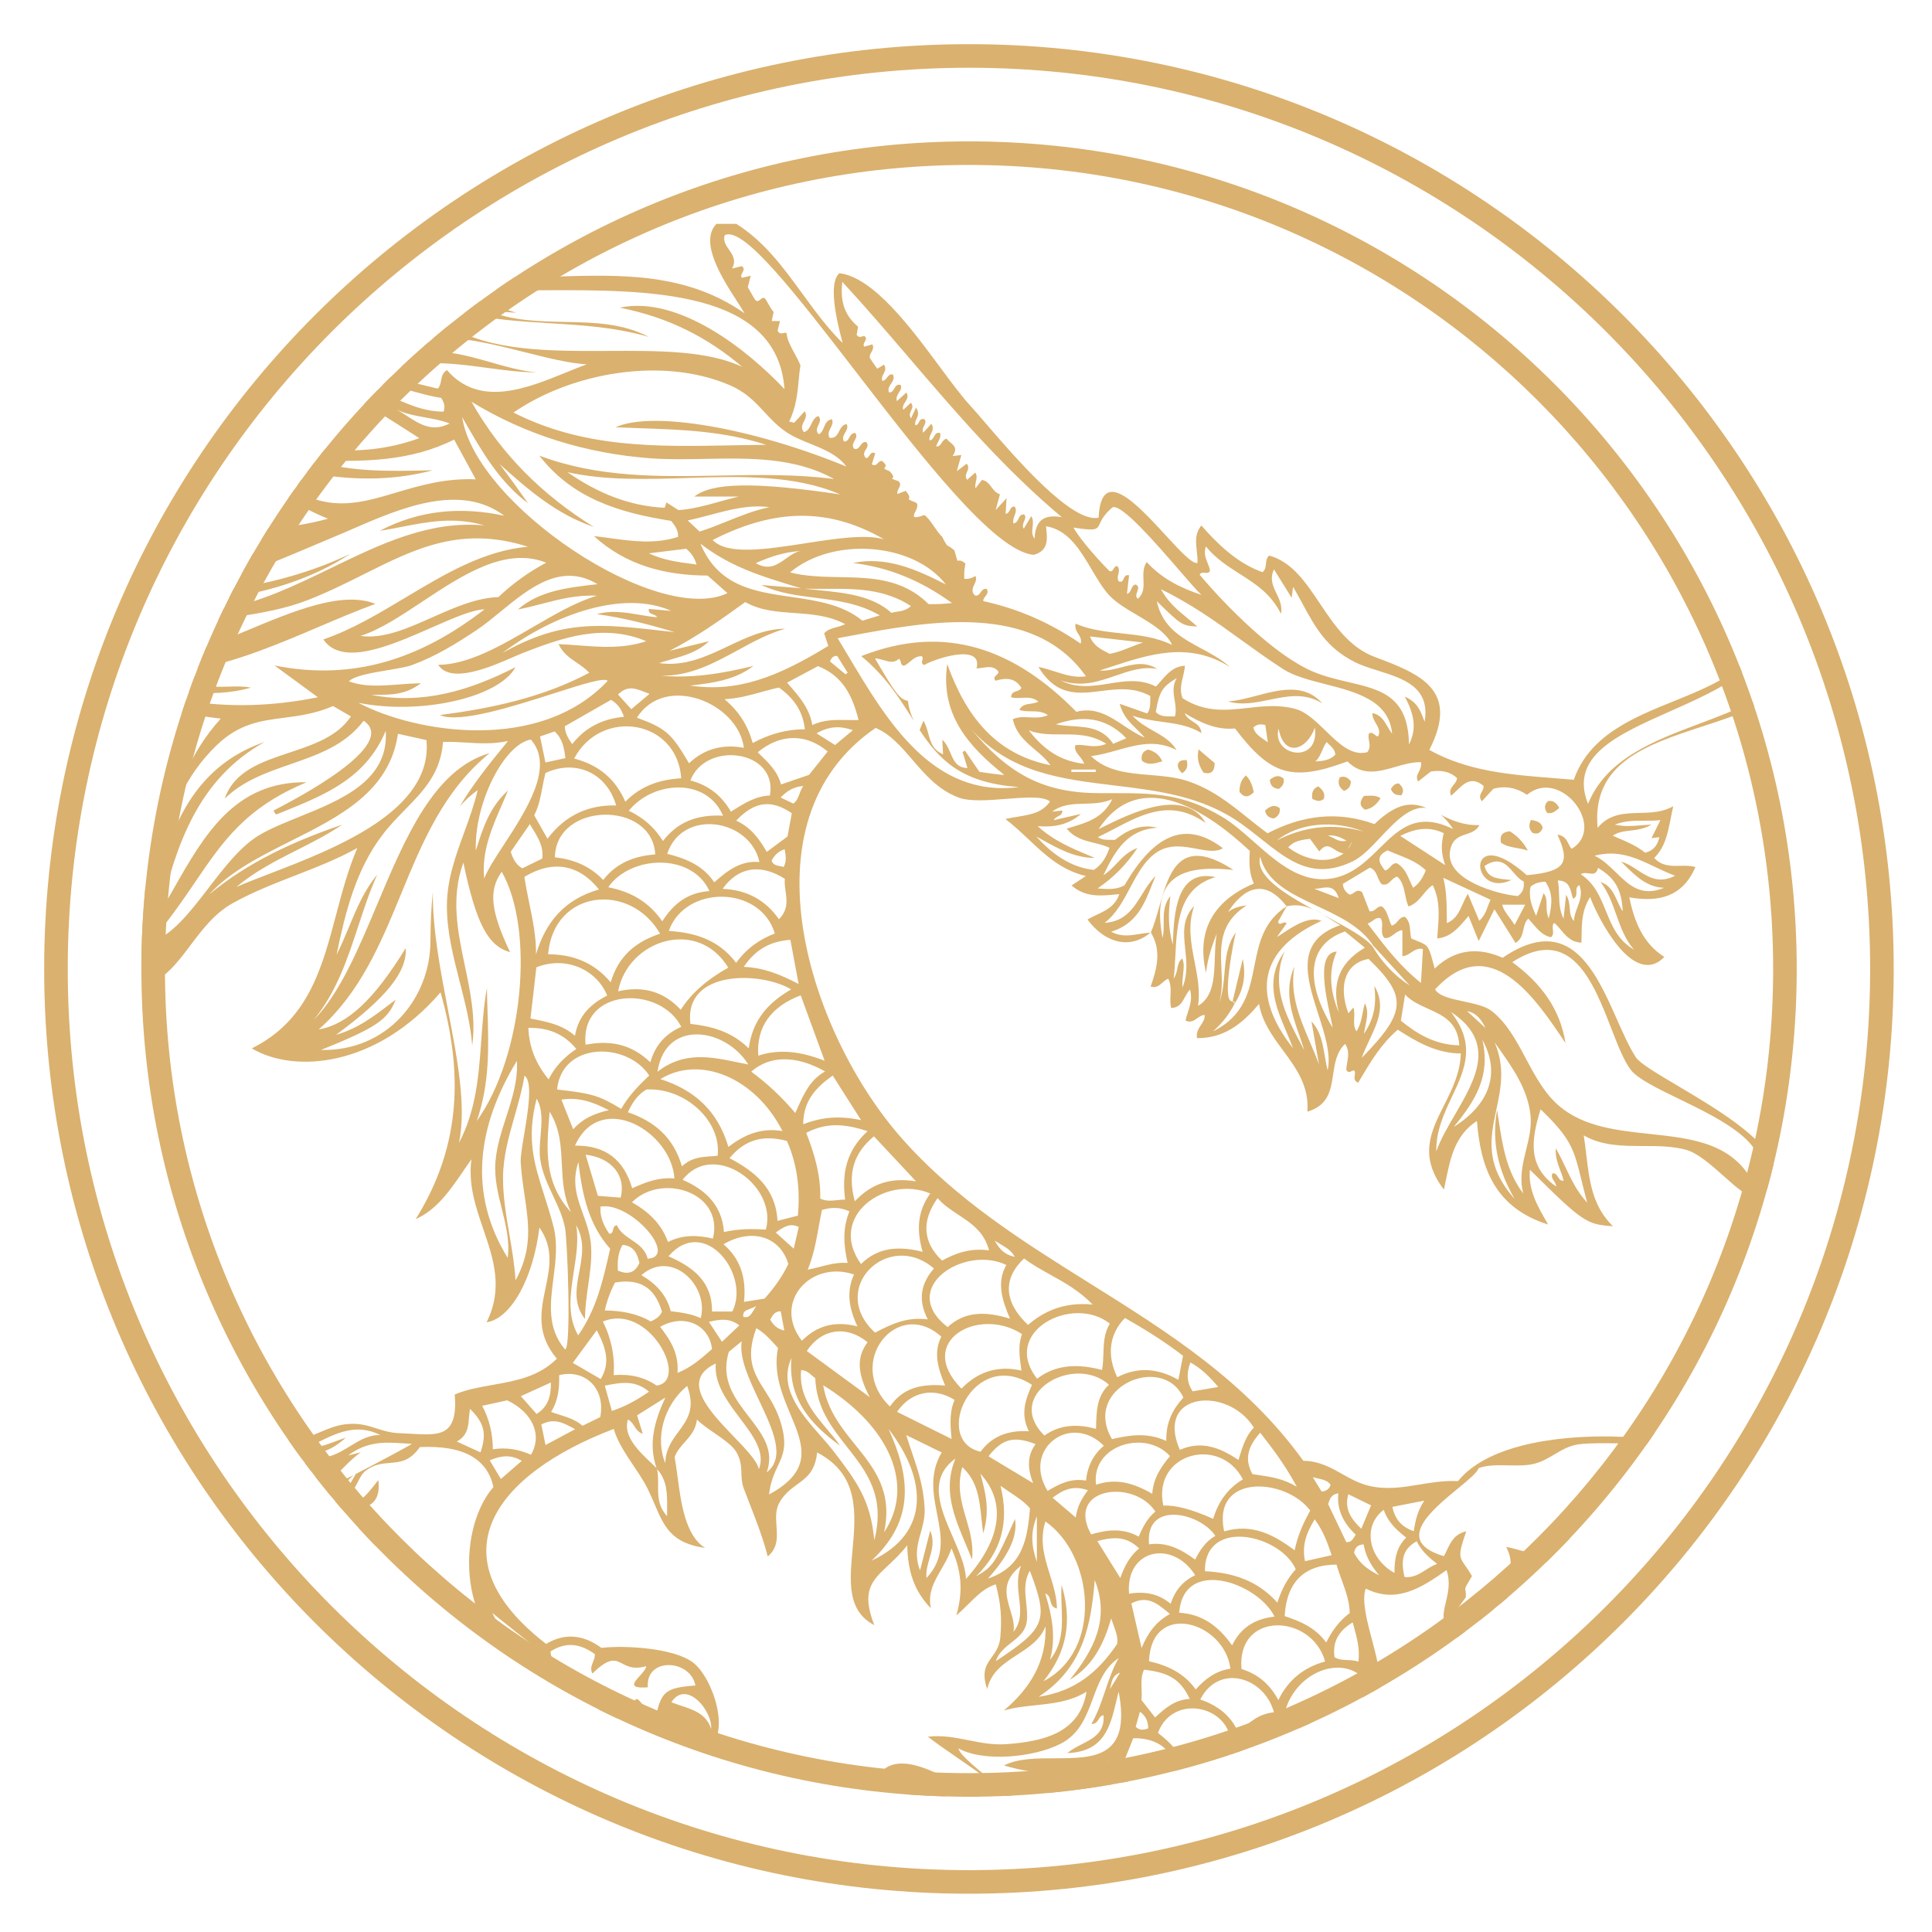<svg width="256" height="256" viewBox="0 0 256 256" fill="none" xmlns="http://www.w3.org/2000/svg">
<path fill-rule="evenodd" clip-rule="evenodd" d="M128.39 8.977C62.44 8.977 8.977 62.44 8.977 128.39C8.977 194.341 62.44 247.804 128.39 247.804C194.341 247.804 247.804 194.341 247.804 128.39C247.804 62.44 194.341 8.977 128.39 8.977ZM5.854 128.39C5.854 60.716 60.716 5.854 128.39 5.854C196.066 5.854 250.926 60.716 250.926 128.39C250.926 196.066 196.066 250.926 128.39 250.926C60.716 250.926 5.854 196.066 5.854 128.39Z" fill="#DAB16E"/>
<path d="M100.886 77.512C100.882 77.511 100.879 77.511 100.875 77.511V77.506C100.879 77.508 100.882 77.51 100.886 77.512Z" fill="#DAB16E"/>
<path d="M168.209 92.723C170.559 92.239 172.906 91.756 175.216 93.203C172.837 90.519 169.589 91.373 166.483 92.19C165.172 92.535 163.887 92.873 162.702 92.936C164.529 93.481 166.37 93.102 168.209 92.723Z" fill="#DAB16E"/>
<path d="M177.127 126.092C177.127 126.092 177.127 126.092 177.127 126.092H177.131C177.13 126.092 177.128 126.092 177.127 126.092Z" fill="#DAB16E"/>
<path d="M175.356 121.148C174.952 120.933 174.548 120.714 174.143 120.495C174.548 120.683 174.952 120.907 175.356 121.148Z" fill="#DAB16E"/>
<path d="M164.673 127.076C164.672 127.073 164.671 127.07 164.671 127.066H164.675C164.674 127.07 164.674 127.073 164.673 127.076Z" fill="#DAB16E"/>
<path d="M164.673 127.076C164.47 127.917 164.28 128.706 164.098 129.463C163.835 130.554 163.588 131.581 163.339 132.607C163.445 132.699 163.555 132.796 163.665 132.888C164.713 131.179 165.144 129.37 164.673 127.076Z" fill="#DAB16E"/>
<path d="M152.123 99.323C151.358 99.577 151.165 100.095 151.314 100.801C152.118 101.429 152.898 101.202 153.857 100.922C153.909 100.907 153.962 100.891 154.016 100.876C153.555 99.915 152.913 99.538 152.123 99.323Z" fill="#DAB16E"/>
<path d="M168.761 108.461C169.368 108.185 169.666 107.755 169.565 107.075H169.561C168.81 106.513 168.221 106.886 167.632 107.391C167.724 108.066 168.151 108.356 168.761 108.461Z" fill="#DAB16E"/>
<path d="M158.818 99.301C158.533 100.652 158.924 101.543 159.477 102.381C160.475 102.635 160.914 102.258 160.958 101.117C160.343 100.595 159.649 100.007 158.818 99.301Z" fill="#DAB16E"/>
<path d="M165.093 102.745C164.376 103.394 164.227 104.175 164.245 104.938H164.24C164.864 105.719 165.413 105.688 166.134 104.969C165.949 104.144 165.738 103.398 165.093 102.745Z" fill="#DAB16E"/>
<path d="M168.26 103.333C168.317 104.144 168.752 104.495 169.482 104.53C169.912 104.184 170.22 103.811 170.079 103.17C169.442 102.604 168.854 102.841 168.26 103.333Z" fill="#DAB16E"/>
<path d="M202.456 112.708C201.714 111.343 200.861 110.677 200.07 110.146C199.051 110.26 198.704 110.677 198.888 111.664C199.526 112.111 200.207 112.231 200.958 112.362C201.428 112.445 201.926 112.532 202.456 112.708Z" fill="#DAB16E"/>
<path d="M174.688 104.197C173.946 104.482 173.792 105.052 173.88 105.846V105.842C174.504 106.189 174.969 106.246 175.422 105.842C175.637 105.092 175.216 104.631 174.688 104.197Z" fill="#DAB16E"/>
<path d="M177.527 102.999C177.179 103.785 177.452 104.337 178.08 104.798H178.085C178.713 104.574 178.994 104.153 178.998 103.534C178.616 103.048 178.181 102.767 177.527 102.999Z" fill="#DAB16E"/>
<path d="M206.452 107.19C206.506 107.146 206.561 107.101 206.617 107.057C206.208 106.32 205.76 106.044 205.11 106.149C204.6 106.654 204.622 107.167 205.004 107.707C205.605 107.875 206.002 107.554 206.452 107.19Z" fill="#DAB16E"/>
<path d="M203.08 110.365C203.743 110.593 204.17 110.343 204.42 109.694C204.231 108.93 203.625 108.773 202.856 108.645C202.518 109.387 202.614 109.9 203.08 110.365Z" fill="#DAB16E"/>
<path d="M185.36 103.815C184.842 103.789 184.574 104.109 184.293 104.543C184.607 105.322 185.114 105.35 185.622 105.377C185.646 105.379 185.67 105.38 185.694 105.381C186.147 104.636 185.778 104.219 185.36 103.815Z" fill="#DAB16E"/>
<path d="M180.734 105.452C180.066 106.29 180.189 106.82 180.857 107.29C181.736 107.154 182.373 106.658 182.931 105.772C182.378 105.395 181.812 105.418 181.247 105.442C181.076 105.449 180.905 105.456 180.734 105.452Z" fill="#DAB16E"/>
<path d="M156.639 102.464C155.686 101.565 155.949 100.573 157.25 100.736C157.386 101.416 157.391 101.955 156.639 102.464Z" fill="#DAB16E"/>
<path d="M121.855 96.735C121.857 96.728 121.86 96.722 121.862 96.716Z" fill="#DAB16E"/>
<path fill-rule="evenodd" clip-rule="evenodd" d="M43.078 59.5C47.159 59.948 51.333 59.587 55.568 58.059C54.855 57.613 54.155 57.162 53.461 56.716C51.714 55.591 50.008 54.492 48.234 53.568C48.818 52.943 49.409 52.324 50.007 51.713C50.394 51.89 50.773 52.067 51.146 52.241C53.747 53.455 56.076 54.542 58.779 54.545C59.017 53.852 58.854 53.33 58.45 52.724C57.31 52.554 56.186 52.249 55.027 51.935C53.668 51.567 52.261 51.185 50.72 50.991C51.056 50.654 51.394 50.32 51.733 49.987C52.403 50.148 53.082 50.312 53.767 50.476C55.169 50.814 56.595 51.157 58.011 51.496C58.304 51.182 58.378 50.79 58.451 50.398C58.547 49.887 58.643 49.377 59.228 49.044C63.536 54.033 69.802 51.477 75.101 49.316C76.017 48.942 76.904 48.581 77.747 48.272C75.479 48.156 72.6 47.434 69.576 46.675C65.381 45.624 60.906 44.501 57.389 44.828C58.062 44.255 58.743 43.691 59.43 43.134C64.949 46.572 72.898 46.535 80.623 46.499C87.264 46.468 93.739 46.438 98.362 48.618C93.801 44.74 88.634 42.055 82.119 40.765C89.904 39.12 99.012 46.315 103.951 51.566C102.998 38.317 85.787 38.396 71.692 38.461C69.59 38.471 67.557 38.48 65.658 38.445C66.48 37.871 67.311 37.307 68.149 36.755C69.984 36.753 71.822 36.698 73.654 36.643C82.371 36.384 90.971 36.128 98.656 41.516C98.42 41.098 98.076 40.566 97.682 39.955C95.745 36.955 92.588 32.064 94.935 29.662H97.571C101.295 32.021 103.804 35.463 106.321 38.919C107.981 41.196 109.644 43.478 111.661 45.459C110.247 40.262 110.102 37.175 111.226 36.198C115.767 36.782 120.647 43.37 124.57 48.665C126.072 50.692 127.433 52.53 128.581 53.768C129.031 54.254 129.68 55.009 130.47 55.928C134.452 60.564 142.007 69.359 145.572 68.601C145.892 61.614 150.682 66.823 154.459 70.929C156.336 72.969 157.962 74.738 158.665 74.602C158.704 74.083 158.642 73.553 158.581 73.02C158.448 71.869 158.313 70.709 159.188 69.632C162.1 72.97 164.539 74.822 167.281 75.817C167.657 75.538 167.7 75.13 167.745 74.715C167.787 74.32 167.83 73.919 168.159 73.615C171.176 74.427 172.999 77.145 174.9 79.978C176.811 82.827 178.8 85.792 182.157 87.048C188.208 89.312 193.454 91.4 189.389 99.367C194.488 102.213 200.139 102.656 205.824 103.101C206.728 103.172 207.633 103.243 208.537 103.324C210.599 97.438 216.339 95.115 221.832 92.891C225.087 91.574 228.255 90.292 230.52 88.324C230.629 88.601 230.737 88.879 230.843 89.158C228.162 91.204 224.648 92.765 221.263 94.268C214.305 97.358 207.899 100.204 210.422 106.513C212.868 100.515 219.182 98.144 225.248 95.867C227.698 94.946 230.109 94.041 232.206 92.918C232.297 93.183 232.386 93.447 232.474 93.712C230.352 94.696 227.978 95.473 225.613 96.247C218.2 98.675 210.88 101.072 211.692 109.694C213.247 107.821 215.222 107.77 217.243 107.718C218.763 107.68 220.307 107.64 221.718 106.825C221.587 107.379 221.479 107.923 221.374 108.452C220.974 110.468 220.615 112.279 219.192 113.686C220.214 114.783 221.436 114.755 222.644 114.728C223.331 114.713 224.013 114.697 224.653 114.888C222.935 118.876 219.745 119.578 215.879 118.902C216.595 122.21 217.706 124.991 220.536 126.803C216.393 131.023 211.652 121.447 210.703 118.871C209.621 120.56 209.596 122.218 209.572 123.881C209.567 124.223 209.562 124.565 209.547 124.908C208.21 124.859 207.517 124.035 206.84 123.231C206.552 122.889 206.267 122.55 205.936 122.276C205.687 122.549 205.726 122.866 205.765 123.186C205.807 123.538 205.851 123.894 205.51 124.197C204.443 123.968 203.773 123.182 203.127 122.424C202.921 122.183 202.718 121.944 202.504 121.727C202.087 122.126 201.973 122.646 201.857 123.172C201.712 123.831 201.565 124.498 200.817 124.947C200.208 123.972 199.629 123.048 199.039 122.105C198.705 121.573 198.367 121.034 198.019 120.477C197.324 121.885 196.714 123.122 195.932 124.697C195.636 123.965 195.393 123.359 195.164 122.79C194.97 122.308 194.787 121.852 194.591 121.368C194.47 121.507 194.351 121.647 194.232 121.786C193.186 123.012 192.195 124.173 190.439 124.351C190.46 124.035 190.484 123.722 190.508 123.412C190.672 121.29 190.827 119.273 189.846 117.283C189.328 117.615 188.941 118.085 188.555 118.553C188.022 119.199 187.492 119.841 186.626 120.109C186.404 119.588 186.293 119.049 186.185 118.524C186.005 117.646 185.833 116.808 185.163 116.16C184.824 116.21 184.582 116.45 184.341 116.69C184.008 117.021 183.677 117.35 183.093 117.169C182.839 116.914 182.7 116.573 182.56 116.231C182.347 115.71 182.133 115.187 181.512 114.967C180.921 115.323 180.336 115.675 179.754 116.025C179.146 116.391 178.541 116.756 177.935 117.121C177.979 117.753 178.273 118.205 178.81 118.534C179.027 118.549 179.208 118.421 179.394 118.291C179.692 118.081 180 117.864 180.488 118.218C180.8 119.021 181.156 119.933 181.476 120.753C181.878 120.804 182.13 120.597 182.365 120.404C182.598 120.213 182.816 120.034 183.146 120.135C183.64 120.549 183.824 121.106 184.008 121.664C184.118 121.999 184.229 122.335 184.407 122.64C184.766 122.577 184.989 122.314 185.209 122.055C185.465 121.754 185.717 121.457 186.173 121.49C186.755 122.024 186.808 122.705 186.861 123.378C186.887 123.712 186.913 124.044 187.004 124.355C188.053 124.813 188.598 124.954 188.965 125.29C189.413 125.701 189.593 126.405 190.101 128.339C192.847 125.689 195.949 125.509 199.104 126.908C207.952 120.878 211.383 128.607 214.277 135.127C215.11 137.002 215.898 138.777 216.757 140.096C217.277 140.893 219.507 142.214 222.244 143.837C227.234 146.795 233.91 150.753 234.987 154.353C234.726 155.428 234.45 156.496 234.158 157.558C233.779 157.956 233.282 158.342 232.654 158.714C231.553 158.647 230.038 157.297 228.41 155.846C226.739 154.356 224.948 152.76 223.365 152.34C221.557 151.86 219.648 151.856 217.739 151.853C215.01 151.849 212.283 151.844 209.855 150.445C209.989 151.309 210.091 152.163 210.19 153.001C210.611 156.547 210.999 159.818 213.721 162.483C210.198 162.254 209.692 161.904 202.72 154.99C202.474 157.644 203.691 159.776 205.141 162.259C198.071 160.026 196.178 154.761 195.703 148.523C192.811 150.426 192.211 153.337 191.573 156.435C191.492 156.83 191.41 157.227 191.323 157.626C187.959 153.192 189.59 149.946 191.34 146.463C192.395 144.363 193.493 142.177 193.568 139.591C190.308 139.574 187.68 138.029 185.215 136.441C183.036 138.306 181.678 140.586 180.346 142.823C180.218 143.039 180.089 143.255 179.961 143.469C179.4 143.221 179.459 142.831 179.513 142.471C179.551 142.221 179.586 141.985 179.411 141.82C179.289 141.835 179.177 141.89 179.07 141.943C178.83 142.062 178.619 142.166 178.388 141.75C178.404 141.455 178.455 141.153 178.506 140.848C178.647 140.006 178.792 139.139 178.234 138.315C177.086 139.412 176.863 140.909 176.642 142.385C176.335 144.445 176.034 146.465 173.234 147.304C173.487 143.899 171.749 141.543 170.004 139.177C168.623 137.305 167.238 135.426 166.828 133.015C164.464 135.858 162.026 137.582 158.608 137.556C158.475 136.816 158.813 136.304 159.135 135.817C159.412 135.397 159.677 134.994 159.618 134.48C159.233 134.503 158.931 134.718 158.632 134.929C158.193 135.241 157.761 135.548 157.083 135.226C157.162 134.876 157.274 134.53 157.387 134.182C157.695 133.234 158.009 132.266 157.685 131.124C157.392 131.416 157.193 131.783 156.998 132.143C156.611 132.855 156.24 133.54 155.181 133.555C155.049 133.021 155.073 132.472 155.097 131.921C155.13 131.167 155.164 130.408 154.798 129.681C154.509 129.786 154.274 129.994 154.039 130.201C153.619 130.573 153.198 130.945 152.465 130.725C153.32 128.299 153.926 125.913 152.495 123.557C152.923 122.564 153.258 121.384 153.599 120.185C154.918 115.542 156.315 110.627 163.427 115.27C156.42 114.537 152.514 116.209 154.043 124.289C154.209 123.603 154.202 122.923 154.195 122.246C154.183 121.07 154.171 119.904 155.075 118.731C154.842 120.872 154.71 122.675 155.4 125.167C155.404 125.065 155.409 124.962 155.413 124.855C155.56 121.254 155.814 115.041 161.059 116.226C156.214 117.62 155.969 122.276 155.735 126.717C155.681 127.725 155.629 128.722 155.523 129.668C155.826 129.211 155.92 128.75 156.005 128.325C156.11 127.808 156.204 127.344 156.652 127.005C156.93 127.646 156.858 128.278 156.769 129.052C156.709 129.576 156.642 130.165 156.67 130.865C157.406 129.131 157.223 127.403 157.049 125.75C156.83 123.683 156.624 121.733 158.243 120.034C157.34 122.555 157.814 124.993 158.289 127.442C158.663 129.366 159.038 131.296 158.748 133.278C160.8 132.096 160.887 129.475 160.975 126.867C161.011 125.789 161.047 124.713 161.222 123.741C160.391 125.733 159.886 127.742 159.816 128.922C158.493 123.368 160.743 119.35 166.143 117.073C165.519 115.739 165.497 114.296 165.611 112.752C160.211 107.707 151.165 101.394 145.567 109.865C145.721 109.79 145.882 109.71 146.05 109.627C149.774 107.786 156.951 104.239 159.763 109.049C155.22 105.85 151.456 107.823 147.637 109.826C146.92 110.202 146.201 110.578 145.475 110.922C145.996 111.284 146.563 111.283 147.146 111.282C147.341 111.282 147.537 111.282 147.733 111.295C149.333 110.027 151.072 109.132 153.388 109.676C149.434 109.904 147.773 112.646 146.209 115.967C146.911 115.536 147.444 114.971 147.979 114.404C148.729 113.61 149.484 112.811 150.717 112.366C149.196 114.62 147.623 116.209 145.435 117.722C146.898 117.845 147.988 117.884 149.012 117.301L149.007 117.31C153.028 110.352 157.241 108.733 162.039 112.396C161.153 112.953 159.929 112.724 158.579 112.472C156.909 112.159 155.045 111.811 153.383 112.866C151.716 113.924 150.744 115.752 149.758 117.607C148.835 119.344 147.899 121.105 146.367 122.28C149.078 122.14 150.212 120.314 151.35 118.481C151.882 117.624 152.415 116.765 153.111 116.077C152.957 116.446 152.81 116.819 152.663 117.193C151.633 119.806 150.601 122.427 147.241 123.456C148.535 124.161 149.743 123.962 150.915 123.77C151.424 123.686 151.925 123.604 152.424 123.597C149.824 125.757 146.532 125.097 144.1 121.846C144.485 121.608 144.905 121.411 145.329 121.213C146.538 120.648 147.776 120.068 148.313 118.477C148.168 118.49 148.022 118.504 147.877 118.518C145.807 118.719 143.797 118.914 141.986 117.327C142.291 117.126 142.551 116.956 142.817 116.782C143.136 116.572 143.464 116.357 143.889 116.077C140.628 115.312 138.49 113.293 136.291 111.218C135.314 110.296 134.326 109.362 133.221 108.522C133.768 108.395 134.312 108.307 134.841 108.221C136.546 107.947 138.101 107.696 139.131 106.206C138.243 105.47 135.864 105.657 133.349 105.854C130.995 106.039 128.522 106.234 127.044 105.688C124.364 104.702 122.595 102.643 120.9 100.671C119.408 98.935 117.973 97.265 116.024 96.454C97.958 108.812 107.334 137.047 119.451 150.791C126.627 158.93 135.496 164.477 144.36 170.022C154.714 176.498 165.062 182.971 172.698 193.564C174.79 193.592 176.306 194.447 177.833 195.307C178.939 195.931 180.051 196.558 181.393 196.877C183.729 197.43 185.884 197.074 188.087 196.711C189.73 196.44 191.399 196.164 193.19 196.258C197.456 190.989 207.992 190.09 214.837 190.384C215.427 190.409 216.766 190.221 218.51 189.977C218.747 189.943 218.991 189.909 219.242 189.874C218.887 190.397 218.528 190.917 218.165 191.434C214.727 191.17 210.479 191.178 209.134 191.384C207.907 191.57 206.941 192.142 205.972 192.716C205.161 193.196 204.347 193.678 203.374 193.937C202.338 194.216 201.099 194.191 199.862 194.167C198.449 194.139 197.037 194.111 195.932 194.534C195.719 195.143 194.546 196.109 193.167 197.245C189.613 200.172 184.691 204.225 191.323 206.203C191.471 205.941 191.601 205.665 191.731 205.387C192.223 204.337 192.723 203.272 194.295 202.9C193.171 206.059 193.342 206.302 194.169 207.479C194.41 207.821 194.707 208.244 195.044 208.84C194.303 210.09 194.153 210.318 194.156 210.544C194.159 210.728 194.263 210.911 194.231 211.643C194.079 211.851 193.917 212.073 193.723 212.336C193.463 212.69 193.149 213.119 192.733 213.688C194.638 213.165 196.303 212.807 197.894 213.255C197.303 213.739 196.708 214.217 196.107 214.689C195.358 214.667 194.663 214.821 194.02 215.149C194.023 215.52 194.058 215.874 194.124 216.211C193.756 216.487 193.387 216.76 193.016 217.031C192.973 216.968 192.93 216.906 192.887 216.843C192.405 216.136 191.91 215.411 191.362 214.705C191.168 214.032 191.36 213.226 191.578 212.317C191.876 211.066 192.222 209.618 191.67 208.05C188.291 210.441 184.996 212.516 180.971 210.494C180.386 212 181.16 214.911 181.846 217.488C182.227 218.919 182.58 220.248 182.658 221.176C182.727 222 182.777 222.826 182.805 223.653C182.042 224.09 181.273 224.518 180.498 224.937C180.494 223.98 180.447 223.025 180.36 222.071C177.1 219.364 171.542 221.94 170.259 226.827C171.618 227.113 172.739 227.621 173.659 228.332C173.145 228.566 172.628 228.795 172.11 229.02C169.279 227.063 165.584 227.296 164.569 231.972C162.073 232.844 159.535 233.628 156.961 234.32C158.766 232.292 160.844 231.771 163.085 231.784C163.678 226.134 155.453 224.107 153.436 229.617C154.902 230.795 156.418 232.016 156.806 234.362C156.44 234.459 156.074 234.555 155.707 234.649C155.579 232.018 153.428 230.232 150.154 230.332C150.015 230.682 149.878 231.027 149.742 231.367C149.383 232.269 149.037 233.139 148.695 233.999C148.972 234.621 149.243 235.229 149.525 235.863C149.55 235.918 149.574 235.973 149.599 236.029C149.255 236.096 148.91 236.162 148.565 236.226C148.477 236.015 148.375 235.8 148.27 235.578L148.252 235.539V235.535C147.859 235.793 147.571 236.101 147.34 236.446C144.547 236.932 141.718 237.313 138.857 237.583C137.565 237.404 136.3 237.035 135.049 236.513C143.19 237.075 144.697 236.737 146.793 233.341C142.426 235.408 137.703 235.333 133.037 233.929C134.878 232.989 137.362 232.985 139.803 232.981C144.956 232.972 149.916 232.964 148.225 224.146C148.113 224.572 148.01 225.005 147.907 225.436C147.109 228.786 146.316 232.114 141.424 232.293C141.992 231.818 142.671 231.469 143.338 231.126C144.902 230.322 146.399 229.552 146.226 227.283C145.882 227.311 145.731 227.556 145.572 227.812C145.381 228.123 145.179 228.45 144.614 228.428C145.428 227.046 145.933 225.548 146.44 224.044C146.938 222.568 147.438 221.086 148.234 219.698C146.333 220.968 145.576 223.01 144.81 225.073C143.945 227.405 143.07 229.765 140.519 231.069H140.515C136.947 232.894 130.255 233.499 127.008 231.67C126.939 232.565 132.201 236.634 134.076 237.931C133.841 237.943 133.605 237.954 133.37 237.965C131.39 236.031 129.094 234.451 126.792 232.867C125.495 231.975 124.195 231.081 122.949 230.121C124.859 229.901 126.612 230.248 128.364 230.596C129.992 230.919 131.62 231.242 133.375 231.108C138.16 230.749 143.076 229.687 143.972 224.155C141.868 225.461 139.562 225.705 137.25 225.95C135.825 226.1 134.398 226.251 133.015 226.651C136.529 223.69 138.669 220.163 138.542 215.491C137.847 217.278 136.319 218.27 134.791 219.261C133.053 220.389 131.316 221.515 130.809 223.813C130.022 221.518 130.693 220.586 131.423 219.572C131.928 218.871 132.461 218.13 132.558 216.873C132.755 214.341 132.637 212.547 131.943 209.928C130.492 210.392 129.486 211.389 128.329 212.536C127.835 213.025 127.314 213.542 126.718 214.056C127.703 210.661 127.329 207.963 126.068 205.155C125.757 206.166 125.236 207.064 124.724 207.946C123.803 209.532 122.913 211.064 123.34 213.1C121.13 210.832 120.282 208.186 120.216 204.756C119.348 205.865 118.463 206.696 117.676 207.434C115.507 209.47 114.087 210.803 115.844 215.333C112.227 213.448 112.583 209.552 112.964 205.379C113.404 200.549 113.879 195.349 108.27 192.463C108.018 194.954 106.891 195.776 105.656 196.677C104.866 197.253 104.032 197.862 103.353 198.96C102.73 199.972 102.81 201.104 102.89 202.229C102.991 203.666 103.092 205.092 101.727 206.243C101.165 203.963 100.207 201.502 99.343 199.285C99.067 198.575 98.8 197.891 98.56 197.245C98.286 196.51 98.264 195.859 98.242 195.204C98.213 194.356 98.184 193.502 97.606 192.455C97.125 191.585 95.831 190.691 94.589 189.832C93.713 189.226 92.863 188.638 92.343 188.09C92.209 189.437 91.449 190.29 90.716 191.114C90.172 191.724 89.643 192.319 89.394 193.086C89.536 193.837 89.651 194.704 89.772 195.625C90.238 199.156 90.808 203.482 93.432 205.107C88.948 204.486 88.002 202.272 86.734 199.307C86.453 198.649 86.156 197.955 85.8 197.232C85.343 196.302 84.674 195.302 83.984 194.272C82.898 192.65 81.763 190.955 81.328 189.34C65.541 195.354 57.352 206.243 72.365 217.829C74.926 216.289 77.378 216.662 79.689 218.351C82.729 217.991 89.254 218.355 91.807 220.277C94.46 222.269 97.035 229.92 93.577 231.973C93.143 228.254 91.246 228.224 89.09 228.19C87.517 228.164 85.806 228.137 84.425 226.673C83.485 227.042 82.627 227.38 81.798 227.708C80.979 227.323 80.166 226.928 79.359 226.524C78.725 225.558 77.762 224.466 76.626 223.33C76.762 223.403 76.898 223.475 77.034 223.547C78.3 224.22 79.537 224.877 80.212 226.046C81.969 226.489 83.208 225.901 84.403 225.107C84.802 225.357 85.066 225.749 85.327 226.137C85.718 226.716 86.103 227.287 86.921 227.366C87.641 224.111 88.243 223.633 92.149 223.335C91.481 219.825 85.519 219.553 85.84 223.576C83.223 223.774 83.967 222.953 84.775 222.06C85.183 221.61 85.607 221.142 85.625 220.777C84.009 221.243 83.181 220.811 82.473 220.441C81.5 219.933 80.751 219.542 78.494 221.755C78.198 221.163 78.382 220.708 78.574 220.234C78.704 219.912 78.838 219.58 78.828 219.189C77.053 217.895 75.124 217.412 72.936 218.834C73.002 219.391 73.138 219.873 73.323 220.303C71.24 218.504 69.061 216.778 67.387 215.452C66.486 214.739 65.731 214.141 65.216 213.71C66.207 215.702 67.433 217.132 68.658 218.562C69.067 219.041 69.477 219.519 69.878 220.018C60.893 217.206 60.247 202.983 65.379 197.039C64.57 193.253 61.315 191.476 55.651 191.748L55.642 191.731C54.314 193.63 53.03 193.734 51.678 193.843C50.691 193.923 49.668 194.006 48.564 194.793C48.004 195.192 47.718 195.765 47.435 196.33C47.037 197.127 46.647 197.908 45.511 198.162C45.742 197.758 45.95 197.395 46.168 197.014C46.452 196.519 46.753 195.993 47.145 195.306C50.502 193.582 54.518 191.415 54.57 191.314C54.203 191.297 53.839 191.273 53.476 191.25C51.036 191.091 48.68 190.938 46.117 192.863L46.121 192.861C47.12 192.612 47.453 192.529 47.787 192.441C46.505 193.391 45.442 194.526 44.382 195.657C43.91 196.161 43.439 196.665 42.949 197.15C42.539 196.641 42.133 196.128 41.732 195.612C42.138 195.522 42.554 195.286 42.984 194.802C42.37 194.908 41.774 194.924 41.185 194.901C40.918 194.551 40.653 194.2 40.39 193.847C40.716 193.897 41.043 193.954 41.371 194.01L41.455 194.025C41.335 193.963 41.215 193.901 41.095 193.84C40.692 193.634 40.292 193.43 39.911 193.198C39.35 192.434 38.8 191.663 38.259 190.884C39.854 190.861 41.114 190.323 42.379 189.783C43.418 189.339 44.46 188.894 45.691 188.734C47.477 188.501 48.677 188.885 49.898 189.275C50.815 189.568 51.743 189.864 52.94 189.906C53.481 189.925 54.001 189.955 54.498 189.984C58.27 190.205 60.699 190.347 60.26 184.773C61.832 184.113 63.557 183.81 65.299 183.503C68.308 182.972 71.37 182.433 73.788 180.035C71.018 176.758 71.655 173.708 72.281 170.711C72.842 168.024 73.394 165.379 71.473 162.649C70.656 169.396 67.721 174.714 64.474 175.214C66.712 170.708 65.389 166.826 64.044 162.88C63.036 159.925 62.017 156.933 62.47 153.616C62.098 154.129 61.73 154.667 61.355 155.214C59.661 157.688 57.851 160.332 55.08 161.539C61.24 151.691 61.288 141.824 58.375 131.488C49.9 141.333 39.078 142.307 33.362 138.916C40.826 135.223 42.654 128.32 44.544 121.184C45.331 118.213 46.128 115.202 47.347 112.366C44.716 113.828 41.912 114.919 39.112 116.008C36.284 117.109 33.459 118.208 30.818 119.687C28.414 121.033 26.782 123.202 25.228 125.266C23.859 127.083 22.552 128.82 20.832 129.843C20.636 128.969 20.829 128.177 21.017 127.402C21.15 126.851 21.282 126.308 21.271 125.75C20.648 125.948 20.037 126.185 19.428 126.421C19.201 126.509 18.974 126.597 18.747 126.683C18.793 123.671 18.961 120.689 19.245 117.741C20.162 115.507 20.871 113.191 21.586 110.859C23.24 105.46 24.921 99.974 29.254 95.221C27.504 95.008 25.781 94.757 24.092 94.448C24.268 93.906 24.448 93.366 24.633 92.828C30.252 93.767 36.04 93.614 42.123 92.391C41.201 91.715 40.349 91.092 39.54 90.499C38.433 89.689 37.404 88.935 36.376 88.18C46.798 90.264 55.704 87.32 64.206 80.74C62.587 80.786 60.02 81.915 57.191 83.159C51.748 85.552 45.336 88.372 42.844 84.732C46.632 83.431 50.2 81.294 53.764 79.159C58.952 76.052 64.13 72.951 69.961 72.444C61.125 69.624 55.02 72.681 48.225 76.084C45.864 77.266 43.419 78.49 40.748 79.524C37.733 80.693 34.727 81.188 31.695 81.687C30.776 81.838 29.855 81.99 28.931 82.161C29.162 81.665 29.396 81.172 29.634 80.68C34.582 79.772 39.233 77.516 43.865 75.269C50.414 72.092 56.927 68.932 64.192 69.623C60.228 68.448 56.694 69.137 53.226 69.813C52.251 70.003 51.281 70.192 50.309 70.338C55.559 67.583 61.06 67.096 66.824 68.342C60.942 63.906 52.949 67.38 46.652 70.117C45.819 70.48 45.015 70.829 44.25 71.145C43.209 71.575 42.173 72.016 41.135 72.456C38.129 73.733 35.12 75.011 32.017 76.044C32.51 75.138 33.015 74.24 33.532 73.35C34.793 73.018 36.057 72.405 37.33 71.444C36.427 71.467 35.536 71.476 34.651 71.47C34.947 70.984 35.246 70.502 35.548 70.021C38.174 69.865 40.812 69.458 43.468 68.732C41.568 67.977 39.828 67.052 38.215 65.989C38.47 65.621 38.728 65.254 38.988 64.889C43.919 67.817 47.933 66.624 52.5 65.267C55.604 64.344 58.964 63.346 63.041 63.512C62.489 62.495 61.949 61.506 61.395 60.491C60.999 59.763 60.594 59.022 60.172 58.248C54.362 61.157 48.154 61.204 41.895 60.988C42.285 60.489 42.679 59.993 43.078 59.5ZM178.845 213.732C178.817 212.198 178.303 210.786 177.782 209.352C177.539 208.684 177.294 208.01 177.096 207.318C172.786 207.331 170.479 209.66 170.224 214.144C172.197 214.802 174.236 215.6 175.73 217.636C176.52 216.065 177.443 214.802 178.845 213.732ZM178.543 219.969C177.93 219.944 177.357 219.92 176.828 219.584L176.832 219.579C176.538 217.513 177.399 216.096 179.24 214.969C179.289 215.149 179.338 215.328 179.386 215.505C179.802 217.015 180.193 218.44 180.005 220.167C179.496 220.008 179.008 219.988 178.543 219.969ZM176.449 206.072C175.904 204.433 175.346 202.864 174.205 201.321C173.023 203.225 172.505 204.892 172.922 206.866C173.266 206.789 173.605 206.712 173.947 206.636C174.747 206.456 175.556 206.275 176.449 206.072ZM125.563 175.85C118.902 170.673 127.799 164.909 133.34 167.615C132.03 169.94 132.777 172.252 133.832 174.731C130.642 173.757 127.896 173.705 125.563 175.85ZM106.253 177.657C102.307 172.56 107.435 166.922 113.16 168.879C112.162 171.055 112.43 173.231 113.612 175.753C110.484 174.955 108.182 175.74 106.253 177.657ZM108.911 160.324C110.115 159.978 111.165 159.903 112.553 160.5H112.558C111.631 162.768 111.767 164.966 112.316 167.343C111.026 167.247 109.895 167.539 108.709 167.845C108.166 167.985 107.612 168.128 107.026 168.238C107.81 166.328 108.151 164.42 108.485 162.55C108.619 161.801 108.751 161.058 108.911 160.324ZM111.998 82.7C109.806 81.548 107.487 81.384 105.218 81.224C102.953 81.064 100.737 80.908 98.749 79.775C95.458 82.165 92.255 84.425 88.718 86.237C90.458 85.811 92.202 85.385 93.942 84.964C92.526 86.34 90.755 86.851 88.926 87.378C88.394 87.531 87.856 87.686 87.321 87.864C90.755 88.344 93.63 86.979 96.491 85.62C98.907 84.473 101.312 83.331 104.034 83.31C101.821 83.944 99.79 85.05 97.76 86.156C94.588 87.884 91.417 89.611 87.553 89.531C91.736 89.926 95.792 89.22 99.834 88.241C97.369 90.123 94.443 90.501 91.433 90.843C97.685 91.751 102.883 89.794 109.755 85.587C109.574 85.034 109.381 84.451 109.205 83.925C109.631 83.436 110.164 83.292 110.767 83.129C111.152 83.025 111.566 82.913 111.998 82.7ZM112.035 89.351L109.979 87.649H109.974C110.168 87.184 110.361 86.912 110.928 86.908C111.185 87.322 111.456 87.755 111.733 88.198C111.929 88.51 112.127 88.827 112.325 89.145C112.228 89.211 112.132 89.281 112.035 89.351ZM104.689 75.848C110.357 71.079 121.002 71.86 125.334 77.445C121.371 75.431 117.487 73.694 113.028 74.593C117.703 75.177 121.907 76.84 126.147 79.91C125.115 80.025 124.078 80.073 123.041 80.046C119.593 76.626 115.411 76.548 111.23 76.471C109.013 76.429 106.796 76.388 104.689 75.848ZM66.218 61.506C67.498 63.213 68.747 64.942 69.975 66.692C66.17 63.847 63.862 59.833 61.513 55.747C61.421 55.586 61.328 55.425 61.236 55.264C62.997 66.947 87.189 83.016 96.394 78.594C96.22 78.441 96.048 78.288 95.876 78.136C95.162 77.503 94.463 76.884 93.762 76.265C88.147 76.239 82.989 74.94 78.696 71.031C79.382 71.109 80.067 71.203 80.751 71.297C83.793 71.714 86.814 72.129 89.856 71.136C89.886 70.194 89.391 69.591 88.933 69.034L88.92 69.018C82.193 67.951 75.915 66.131 71.464 60.371C79.303 63.324 87.383 63.169 95.462 63.013C100.5 62.916 105.539 62.82 110.519 63.477C105.34 60.577 99.341 60.692 93.454 60.805C90.997 60.852 88.559 60.899 86.209 60.726C77.782 60.108 69.702 57.655 62.475 53.237C66.394 60.187 71.895 65.609 78.678 69.816C73.772 68.16 70.01 64.919 66.218 61.506ZM68.305 88.404C62.242 91.505 56.038 93.379 49.215 92.08V92.076C49.499 92.069 49.782 92.067 50.063 92.065C51.934 92.053 53.759 92.042 55.779 90.536C54.734 90.552 53.739 90.628 52.781 90.701C50.44 90.878 48.317 91.039 46.231 90.286C46.921 89.545 49.249 89.156 51.369 88.801C52.664 88.585 53.882 88.381 54.601 88.119C57.694 86.987 60.431 85.302 63.156 83.486C64.183 82.8 65.236 81.939 66.319 81.052C70.143 77.92 74.346 74.479 79.17 77.406L79.058 77.418C75.044 77.882 71.494 78.293 68.621 80.753C69.691 80.56 70.744 80.284 71.811 80.006C74.085 79.412 76.42 78.802 79.109 78.937C76.386 79.733 73.499 81.414 70.566 83.121C66.377 85.56 62.096 88.053 58.072 88.097C59.726 90.689 65.129 88.322 68 87.064C68.477 86.855 68.884 86.677 69.192 86.557C74.575 84.46 79.953 82.578 85.633 84.964C82.57 85.968 79.66 85.746 76.722 85.522C75.822 85.453 74.919 85.384 74.008 85.35C74.574 86.559 75.503 87.188 76.419 87.809C77.009 88.209 77.593 88.605 78.072 89.15C71.912 92.427 65.128 93.857 58.279 94.752C60.877 95.874 67.878 93.635 73.347 91.887C77.09 90.69 80.116 89.723 80.519 90.22C71.438 99.88 54.904 97.068 47.479 93.12C55.537 94.756 66.064 92.523 68.305 88.404ZM66.764 111.931C65.623 113.68 64.605 115.24 64.157 116.41C63.797 112.834 65.16 109.718 66.528 106.59C66.797 105.977 67.065 105.363 67.321 104.745C64.931 106.86 63.968 109.707 63.055 112.712C62.804 106.544 66.741 98.639 70.339 97.989C73.517 101.586 69.725 107.395 66.764 111.931ZM87.009 183.597C85.401 182.487 83.525 182.031 81.314 182.211C81.486 179.715 81.007 177.346 79.882 175.113C86.011 172.546 91.415 183.001 87.009 183.597ZM99.942 172.291L98.577 172.507C98.92 169.379 98.147 166.834 95.866 164.869C99.632 162.658 103.393 163.864 104.456 167.488C103.652 169.173 102.562 170.691 101.301 172.077C100.852 172.148 100.419 172.216 99.942 172.291ZM99.907 173.542C99.475 174.262 99.219 174.689 98.485 174.485C98.402 173.79 98.788 173.646 99.364 173.431C99.616 173.337 99.905 173.229 100.207 173.055C100.095 173.228 99.997 173.392 99.907 173.542ZM103.924 176.302C102.984 176.104 102.47 175.565 102.057 174.858L102.081 174.816C102.388 174.261 102.679 173.736 103.45 173.753C103.51 174.077 103.57 174.396 103.629 174.716C103.726 175.235 103.824 175.756 103.924 176.302ZM95.748 117.779C97.826 114.849 100.805 114.41 103.995 116.45C103.939 116.971 104.015 117.514 104.093 118.068C104.266 119.296 104.447 120.578 103.212 121.802C101.394 119.209 98.911 117.906 95.748 117.779ZM102.233 114.046C102.589 113.392 103.024 112.852 103.968 112.523C104.131 113.392 104.245 114.133 103.841 114.879C103.682 114.828 103.517 114.798 103.353 114.768C102.888 114.683 102.441 114.601 102.233 114.046ZM86.523 81.413C86.739 81.495 86.962 81.579 87.079 81.797H87.075C86.279 81.725 85.495 81.592 84.715 81.461C82.837 81.144 80.987 80.831 79.087 81.38C82.611 81.85 86.016 82.749 89.421 83.767C88.873 83.706 88.338 83.646 87.816 83.587C79.607 82.659 74.451 82.076 66.556 86.535C73.402 81.345 82.668 78.129 88.933 80.946C88.004 80.862 87.207 80.794 86.44 80.728C86.278 80.714 86.118 80.701 85.959 80.687C85.915 81.183 86.212 81.296 86.523 81.413ZM87.466 123.719C84.21 124.789 81.912 126.737 80.924 130.168C78.621 127.43 75.809 126.47 72.624 126.443C73.38 117.805 83.525 116.853 87.466 123.719ZM70.828 130.285C70.907 129.589 70.987 128.89 71.069 128.176C74.816 126.667 78.968 128.321 80.458 131.914C78.327 133.002 76.644 134.524 76.187 137.249C74.505 135.779 72.529 135.398 70.556 135.018C70.468 135.001 70.379 134.984 70.291 134.967C70.476 133.362 70.65 131.835 70.828 130.285ZM94.008 118.073C91.064 118.27 89.21 119.797 87.756 122.078V122.074C86.011 119.587 83.762 118.191 80.594 117.564C83.538 113.313 91.653 112.945 94.008 118.073ZM86.82 113.217C84.153 113.418 81.732 114.278 79.93 116.595L79.926 116.599C78.116 114.695 75.915 113.861 73.525 113.598C73.648 106.211 86.468 106.057 86.82 113.217ZM72.277 102.429C76.266 100.551 80.414 102.429 81.644 106.728C77.905 106.623 74.874 108.066 72.545 111.137C71.908 110.014 71.376 109.075 70.783 108.022C71.392 106.862 71.632 105.588 71.872 104.318C71.992 103.682 72.111 103.048 72.277 102.429ZM90.269 103.126C87.527 103.284 84.992 104.061 82.857 106.232C81.534 103.166 79.28 101.341 76.077 100.512C79.619 93.787 89.706 95.269 90.269 103.126ZM73.771 100.707C73.281 100.813 72.806 100.916 72.277 101.03H72.272C72.147 100.429 72.025 99.843 71.903 99.253C71.789 98.705 71.675 98.154 71.556 97.586C71.926 97.458 72.258 97.344 72.567 97.238C72.894 97.126 73.196 97.022 73.494 96.919C74.526 97.88 74.75 99.064 74.917 100.459C74.509 100.547 74.136 100.628 73.771 100.707ZM82.681 94.98C79.825 95.243 77.545 96.388 75.818 98.603V98.608C75.791 98.567 75.765 98.526 75.738 98.486C75.278 97.782 74.867 97.155 74.834 96.234C75.511 95.848 76.191 95.46 76.87 95.072C78.24 94.29 79.609 93.508 80.963 92.734C81.776 93.221 82.277 93.808 82.681 94.98ZM86.069 91.94C85.159 92.707 84.443 93.308 83.648 93.975V93.971C83.384 93.678 83.125 93.392 82.854 93.091C82.556 92.761 82.242 92.413 81.89 92.023C83.133 90.793 84.196 91.213 85.362 91.674C85.592 91.765 85.827 91.858 86.069 91.94ZM91.301 101.139C88.96 97.151 88.243 96.52 84.399 95.098H84.394C88.138 89.171 97.83 93.133 98.564 99.09C95.805 98.577 93.349 99.191 91.301 101.139ZM87.844 111.44C86.697 109.606 85.291 108.382 83.322 107.426C86.446 103.534 93.56 102.876 95.809 108.084C92.474 107.908 89.838 108.843 87.844 111.44ZM94.645 116.91C93.098 114.612 90.809 113.743 88.406 113.133C90.409 107.079 99.381 108.47 100.633 114.226C98.195 113.989 96.42 115.327 94.645 116.91ZM97.54 127.584C95.198 124.474 92.053 123.587 88.621 123.351H88.617C90.783 117.231 100.761 117.275 102.668 123.697C100.682 124.452 98.968 125.623 97.54 127.584ZM90.203 133.805C87.997 131.409 85.264 130.589 81.903 131.352C83.195 124.57 92.413 121.517 96.499 128.22C93.649 129.808 91.55 131.67 90.203 133.805ZM86.174 140.763C83.639 138.315 80.796 137.806 77.593 138.433C76.855 130.861 87.435 130.497 90.273 136.055C88.292 136.941 86.842 138.372 86.174 140.763ZM79.566 159.877C83.648 159.205 89.939 166.598 85.814 166.782V166.786C85.518 165.531 84.585 164.9 83.661 164.276C82.884 163.751 82.114 163.231 81.736 162.347C81.343 162.421 81.287 162.692 81.233 162.951C81.18 163.211 81.128 163.459 80.743 163.487C79.988 162.395 79.469 161.237 79.566 159.877ZM84.728 167.352C84.122 168.703 83.177 168.914 81.873 168.366V168.361C81.807 167.181 81.851 166.058 82.488 164.952C83.986 165.071 84.443 166.106 84.728 167.352ZM88.515 164.573C90.491 163.558 92.48 163.659 94.465 164.119C95.972 157.933 87.606 155.367 83.735 159.311C85.936 160.561 87.619 162.122 88.515 164.573ZM77.597 153.002C81.073 153.402 82.975 155.806 82.242 158.692C81.867 158.662 81.492 158.633 81.104 158.603C80.52 158.558 79.907 158.511 79.223 158.455C79.025 157.789 78.831 157.14 78.64 156.499C78.29 155.323 77.947 154.175 77.597 153.002ZM89.364 156.161C87.382 155.955 85.572 156.622 83.766 157.455C82.672 153.687 80.269 151.756 76.192 151.8C79.526 144.391 88.973 149.896 89.364 156.161ZM74.386 145.707C76.64 145.36 78.476 145.961 80.677 147.106C78.577 147.576 77.123 148.317 75.95 149.637C75.401 148.26 74.931 147.08 74.386 145.707ZM86.029 142.517C84.623 143.829 83.274 145.233 82.312 146.935V146.931C79.346 145.154 78.489 144.9 73.815 144.364C74.439 138.016 83.072 138.003 86.029 142.517ZM97.643 140.746C94.12 140.019 90.594 139.292 87.123 142.017C88.133 135.033 96.073 136.112 99.153 141.048C98.65 140.954 98.146 140.85 97.643 140.746ZM83.199 147.378C83.814 146.04 84.54 144.992 85.682 144.356C90.831 144.123 95.629 148.571 95.089 153.143C94.792 153.178 94.49 153.198 94.185 153.218C92.915 153.304 91.587 153.394 90.361 154.547C89.228 150.655 86.662 148.567 83.199 147.378ZM95.928 163.25C95.682 159.706 93.472 157.639 90.445 156.328H90.449C94.57 150.997 103.107 157.144 101.477 162.926C99.719 162.825 97.918 162.803 95.928 163.25ZM97.031 173.788H94.342C94.403 169.8 91.789 167.87 88.573 166.462C93.358 160.938 99.5 168.94 97.031 173.788ZM94.878 176.592C94.561 176.109 94.261 175.652 93.938 175.157V175.152C95.414 174.801 96.631 174.617 97.971 175.613C97.736 175.836 97.512 176.049 97.293 176.257C96.762 176.761 96.256 177.242 95.669 177.798C95.382 177.36 95.125 176.968 94.878 176.592ZM88.876 173.744C88.327 171.581 86.956 170.129 84.992 168.967C88.911 165.479 93.968 170.265 92.857 174.657C91.596 174.091 90.256 173.902 88.876 173.744ZM80.137 173.639C80.427 172.336 80.88 171.103 81.499 169.936V169.94C84.812 169.383 86.767 170.607 87.716 173.81C87.439 174.428 86.925 174.797 86.218 175.1C84.416 174.042 82.369 173.678 80.137 173.639ZM77.335 178.632C77.893 177.874 78.466 177.094 79.078 176.262V176.267C80.234 178.5 80.95 180.5 79.597 182.733C78.84 182.292 78.127 181.88 77.419 181.47C76.915 181.178 76.412 180.887 75.897 180.588C76.374 179.94 76.849 179.294 77.335 178.632ZM80.794 165.702C79.897 169.681 79.042 173.468 76.613 176.942C75.114 174.357 75.575 171.4 76.038 168.429C76.359 166.368 76.681 164.3 76.35 162.347C77.532 164.422 77.141 166.486 76.759 168.502C76.348 170.666 75.949 172.774 77.518 174.779C77.518 173.271 77.73 171.784 77.939 170.309C78.184 168.588 78.426 166.884 78.327 165.185C78.231 163.568 77.728 162.179 77.238 160.825C76.469 158.701 75.732 156.663 76.644 153.963C77.154 158.547 78.116 162.412 80.849 165.461L80.794 165.702ZM74.448 154.278C74.551 156.409 74.655 158.557 75.669 160.631C72.046 156.651 72.407 152.352 72.797 147.705C72.808 147.573 72.819 147.44 72.83 147.308C74.218 149.527 74.332 151.892 74.448 154.278ZM76.367 138.99C74.772 140.069 73.52 141.337 72.699 143.022V143.026C70.99 140.956 70.098 138.723 70.014 136.2C72.65 136.152 74.689 136.972 76.367 138.99ZM79.368 117.858C74.834 119.157 72.29 122.166 71.029 126.452C71.048 124.115 70.587 121.883 70.134 119.691C69.89 118.514 69.65 117.349 69.487 116.187C73.213 113.932 76.675 114.493 79.368 117.858ZM70.466 109.631C71.306 110.99 72.043 112.182 71.859 113.761C71.597 113.889 71.341 114.015 71.087 114.139C70.456 114.449 69.842 114.749 69.206 115.059C68.41 114.598 67.993 113.875 67.672 112.866L67.843 112.619C68.565 111.574 69.327 110.471 70.203 109.202C70.291 109.347 70.379 109.49 70.466 109.631ZM55.919 79.744C61.26 76.204 66.999 72.4 72.374 74.558C70.054 75.791 67.945 77.313 66.042 79.121C63.114 79.209 60.169 80.52 57.28 81.806C53.997 83.267 50.787 84.696 47.756 84.262C50.282 83.481 53.043 81.651 55.919 79.744ZM97.878 65.797H92C94.346 63.937 99.992 63.828 111.341 65.517C105.3 62.898 98.175 63.117 91.054 63.336C85.6 63.504 80.148 63.672 75.185 62.564C79.144 65.311 83.371 67.074 88.076 67.28L88.309 66.574C88.854 66.925 89.399 67.276 89.9 67.596C91.775 67.46 93.528 66.973 95.367 66.462C96.181 66.236 97.012 66.005 97.878 65.797ZM92.022 74.763C89.856 74.486 87.926 74.238 85.972 73.317C86.921 73.202 87.806 73.093 88.658 72.989C89.435 72.893 90.184 72.801 90.928 72.711C91.543 73.238 91.978 73.786 92.303 74.8C92.209 74.787 92.115 74.775 92.022 74.763ZM91.129 68.96C91.486 69.296 91.769 69.564 92.033 69.812C92.259 70.024 92.47 70.223 92.698 70.439C93.932 70.05 95.131 69.567 96.331 69.083C98.165 68.343 99.999 67.604 101.951 67.206C99.295 66.85 96.808 67.51 94.185 68.206C93.192 68.47 92.178 68.739 91.129 68.96ZM101.525 58.941C95.921 57.121 90.436 56.932 84.758 56.736C83.701 56.7 82.637 56.663 81.565 56.615C86.49 54.374 99.794 56.738 112.145 61.819C111.029 60.282 109.193 59.538 107.374 58.8C106.242 58.342 105.117 57.886 104.175 57.243C102.986 56.433 102.131 55.51 101.281 54.592C100.045 53.258 98.821 51.937 96.6 50.996C87.773 47.258 75.827 49.316 68.037 54.663C77.314 59.386 86.987 59.201 96.934 59.011C98.458 58.982 99.989 58.953 101.525 58.941ZM106.715 71.989C101.549 72.788 96.354 73.592 94.434 71.553C101.78 67.807 109.126 66.806 117.145 71.466C114.711 70.753 110.722 71.37 106.715 71.989ZM104.142 74.016C103.027 74.817 101.889 75.635 100.137 74.62C102.132 73.725 104.03 73.133 106.068 73.014C105.367 73.136 104.758 73.573 104.142 74.016ZM108.555 78.211C107.885 78.144 107.225 78.078 106.587 77.998C107.55 78.032 108.52 78.027 109.492 78.022C113.308 78.003 117.151 77.984 120.712 80.305C120.093 80.869 119.461 80.964 118.867 81.054C118.609 81.093 118.359 81.13 118.12 81.205C115.587 78.917 111.932 78.55 108.555 78.211ZM103.52 77.732C102.642 77.659 101.763 77.586 100.886 77.512C103.134 78.588 105.566 78.895 108.033 79.207C110.91 79.57 113.836 79.94 116.578 81.543C115.811 81.775 115.276 81.939 114.798 82.085C114.619 82.139 114.448 82.192 114.276 82.244C111.608 80.075 108.192 79.582 104.814 79.093C99.953 78.391 95.172 77.7 92.813 72.045C96.861 75.143 100.885 76.359 105.642 77.796C105.816 77.848 105.99 77.901 106.165 77.954C105.284 77.879 104.402 77.806 103.52 77.732ZM95.999 92.65C97.973 94.316 99.087 96.131 99.737 98.454C101.93 97.283 104.166 96.625 106.648 96.642C106.385 94.146 105.128 92.492 103.221 91.106C102.429 91.266 101.647 91.484 100.85 91.706C99.349 92.124 97.792 92.558 95.999 92.65ZM96.855 107.553C95.625 105.434 93.92 104.052 91.481 103.412C93.511 98.121 103.089 99.336 102.022 105.408C100.106 105.478 98.516 106.491 96.855 107.553ZM101.6 112.879C100.611 111.159 99.504 109.641 97.549 108.737L97.545 108.742C99.983 106.167 102.198 105.895 104.922 107.759C104.845 108.168 104.767 108.587 104.688 109.011C104.575 109.615 104.46 110.23 104.346 110.843C104.085 111.037 103.827 111.228 103.569 111.419C102.934 111.891 102.297 112.364 101.6 112.879ZM98.551 128.115C100.133 125.785 102.053 124.728 104.728 124.531C104.901 125.45 105.063 126.319 105.226 127.195C105.417 128.217 105.609 129.249 105.822 130.383C103.423 129.137 101.213 128.22 98.551 128.115ZM99.214 138.916C96.916 136.656 94.258 135.985 91.486 135.669H91.481C90.598 128.497 100.752 128.672 104.829 131.098C101.754 132.892 99.711 135.16 99.214 138.916ZM96.512 151.967C95.102 147.172 91.996 144.413 87.501 142.987C92.734 139.758 100.084 142.785 103.683 149.874C100.792 149.387 98.595 150.396 96.512 151.967ZM103.019 161.772C102.795 157.446 100.01 155.226 96.666 153.463H96.662C98.801 150.897 101.249 150.374 104.271 151.182C105.66 154.327 106.038 157.631 105.726 161.079C104.843 161.302 104.074 161.5 103.019 161.772ZM104.644 164.981C104.017 164.416 103.454 163.909 102.791 163.312L102.875 163.254C103.913 162.545 104.689 162.015 105.84 162.588C105.672 163.312 105.513 163.993 105.355 164.67C105.294 164.932 105.233 165.194 105.172 165.457L104.644 164.981ZM115.238 185.124C112.066 182.799 109.539 180.947 106.903 179.017C108.898 176.003 112.215 175.591 114.961 177.855C113.34 179.991 113.748 182.242 115.238 185.124ZM109.078 183.553C117.975 189.063 121.257 196.864 117.145 203.04C118.313 197.635 115.866 194.6 113.342 191.469C111.51 189.196 109.636 186.872 109.078 183.553ZM118.863 187.076C120.717 184.365 123.766 183.781 126.49 185.497C125.8 187.063 125.906 188.765 126.09 190.673C123.573 189.423 121.301 188.291 118.863 187.076ZM124.728 177.118C123.656 179.245 124.293 181.369 125.238 183.593C122.241 183.352 119.715 183.777 117.922 186.37C111.907 180.583 118.898 171.823 124.728 177.118ZM116.135 176.484C116.073 176.515 116.012 176.547 115.95 176.578H115.945C109.614 170.761 117.694 162.869 123.753 168.08C122.101 169.984 121.538 172.121 122.936 174.828C120.116 174.458 118.09 175.489 116.135 176.484ZM135.348 181.61C132.162 180.882 129.544 181.79 127.399 184.001C121.169 177.705 129.724 173.029 135.427 176.78C134.875 178.207 135.083 179.702 135.312 181.354C135.324 181.439 135.336 181.524 135.348 181.61ZM129.931 192.362C131.394 190.353 133.538 189.476 136.336 189.647C135.194 187.423 135.853 185.488 136.745 183.501C128.899 178.386 123.421 190.905 129.931 192.362ZM136.892 196.524C136.116 194.522 136.109 192.857 137.219 191.353C134.35 190.235 132.804 190.634 130.98 192.968L131.161 193.077C132.958 194.158 134.746 195.235 136.892 196.524ZM137.391 206.962V200.908C136.508 203.08 136.666 204.848 137.391 206.962ZM145.229 189.331C142.764 188.66 140.497 188.739 138.388 190.213V190.217C132.887 184.79 142.259 179.289 146.947 183.483C145.337 184.954 145.288 186.948 145.234 189.142C145.232 189.205 145.23 189.268 145.229 189.331ZM143.898 196.192C141.991 195.841 140.422 196.574 138.814 197.557C135.365 191.972 141.89 187.133 146.266 191.573C144.877 192.735 144.104 194.262 143.898 196.192ZM152.25 220.123C152.549 212.016 162.241 214.846 163.041 221.11C161.191 221.369 159.741 222.4 158.436 223.857C156.872 221.659 154.658 220.667 152.25 220.123ZM151.586 221.246C154.912 221.606 156.42 222.541 157.65 225.111V225.116C155.629 225.221 154.341 226.388 153.054 227.573C152.666 227.077 152.311 226.623 151.969 226.183C151.722 225.866 151.482 225.558 151.239 225.247C151.302 224.754 151.285 224.254 151.267 223.757C151.236 222.902 151.206 222.053 151.586 221.246ZM150.823 227.613C150.896 227.355 150.971 227.089 151.05 226.809C151.929 227.458 152.118 228.182 152.153 229.011C151.569 229.24 151.037 229.332 150.484 228.81C150.595 228.42 150.706 228.028 150.823 227.613ZM155.018 213.859C153.133 214.92 152.105 216.355 151.27 218.36H151.266C150.978 217.105 150.718 215.976 150.465 214.88C150.278 214.068 150.095 213.274 149.908 212.459C152.029 211.351 153.34 212.451 154.899 213.759L155.018 213.859ZM158.366 208.722C156.806 209.459 155.717 210.661 155.123 212.516C153.458 211.117 151.639 210.858 149.601 211.165C149.13 205.256 155.374 203.966 158.366 208.722ZM156.248 213.696C159.236 213.859 161.424 215.421 163.26 218.022C164.394 215.662 166.279 214.504 168.884 214.21C166.688 209.731 156.823 206.236 156.248 213.696ZM164.1 229.582C163.08 227.283 161.31 225.971 159.043 225.19C161.525 220.312 167.597 222.282 168.801 226.888C166.846 227.086 165.501 228.182 164.1 229.582ZM145.4 204.199C147.527 203.628 149.236 203.527 150.941 205.172H150.936C149.693 206.217 149.029 207.467 148.441 209.09C147.347 207.326 146.428 205.848 145.4 204.199ZM153.098 200.294C152.065 201.115 151.463 202.273 150.884 203.611C148.801 202.448 146.732 202.689 144.579 203.312C141.143 197.087 150.233 195.898 153.098 200.294ZM139.473 198.456C140.901 197.381 142.206 196.78 144.157 197.465V197.469C143.287 198.618 142.733 199.654 142.536 201.075C141.38 200.088 140.462 199.303 139.473 198.456ZM152.676 197.934C150.194 196.495 147.883 195.837 145.229 196.736C144.557 191.467 151.806 189.353 155.031 192.942C153.884 194.323 152.839 195.793 152.676 197.934ZM160.756 201.255C157.956 200 155.752 199.415 154.144 199.5C152.663 192.547 161.67 190.165 164.688 196.026C162.685 197.219 161.406 199.018 160.756 201.255ZM158.361 206.655C156.503 205.287 154.592 204.291 152.254 204.633C151.696 198.811 158.95 200.377 161.046 203.51C159.807 204.194 159.034 205.326 158.361 206.655ZM159.658 208.195C163.382 208.385 166.636 209.429 169.258 212.358C169.829 210.586 170.598 209.138 171.696 207.936C169.649 203.313 159.582 201.041 159.658 208.195ZM169.385 225.274C168.256 223.146 166.67 221.826 164.504 221.154C163.84 213.42 173.823 213.793 175.585 220.158C172.847 220.904 170.721 222.523 169.385 225.274ZM147.17 223.403C147.339 222.661 147.505 221.929 148.414 221.641C148.274 221.869 148.133 222.097 147.993 222.325C147.685 222.824 147.378 223.322 147.07 223.822C147.107 223.684 147.139 223.543 147.17 223.403ZM147.559 215.369C147.883 216.254 148.182 217.073 148.014 217.851C145.523 221.523 142.514 224.094 137.623 224.835C143.551 220.953 144.561 215.311 145.062 209.371C147.109 214.53 144.926 218.667 141.745 222.593C144.869 220.729 146.275 217.763 147.241 214.451C147.339 214.765 147.45 215.071 147.559 215.369ZM139.126 219.952C139.97 216.943 139.381 214.025 138.498 211.143H138.502C138.968 211.306 139.072 211.7 139.177 212.098C139.296 212.546 139.416 213 140.053 213.139C140.03 211.59 139.57 210.114 139.109 208.634C138.409 206.389 137.706 204.135 138.524 201.601C144.956 206.094 146.152 218.737 138.256 222.769C141.464 218.847 142.074 214.605 140.664 210.016C140.594 210.953 140.633 211.907 140.672 212.861C140.771 215.312 140.872 217.767 139.126 219.952ZM136.459 208.134C138.968 214.714 138.603 215.719 131.947 220.115C132.331 218.972 133.188 218.298 134.023 217.64C135.003 216.869 135.954 216.12 136.077 214.666C136.141 213.908 136.058 213.142 135.975 212.375C135.82 210.948 135.665 209.517 136.459 208.134ZM135.036 211.698C135.227 213.295 135.408 214.804 134.289 216.241C134.465 215.317 134.172 214.35 133.871 213.355C133.293 211.449 132.686 209.446 135.299 207.471C134.707 208.949 134.875 210.355 135.036 211.698ZM130.902 209.172C135.572 207.613 136.134 203.872 136.486 199.877C135.81 199.062 134.892 198.447 133.777 197.7C133.398 197.446 132.997 197.178 132.575 196.881C133.775 201.716 132.659 205.633 129.32 208.875C131.578 207.594 131.837 207.204 134.495 201.268C134.855 203.491 133.754 205.99 130.902 209.172ZM129.904 195.271C133.3 198.969 132.795 203.839 128.001 209.222H127.997C127.949 207.566 127.119 205.656 126.268 203.698C124.62 199.908 122.893 195.936 126.604 193.266C124.904 197.348 126.377 200.847 128.022 204.753C128.282 205.368 128.545 205.994 128.801 206.633C129.02 204.636 128.512 202.909 128.007 201.191C127.385 199.077 126.768 196.977 127.509 194.402C129.53 196.283 129.773 198.58 130.048 201.195C130.115 201.831 130.185 202.486 130.282 203.159C131.204 200.088 130.598 197.815 129.904 195.271ZM123.256 202.825C122.764 204.751 122.338 206.414 121.912 208.077C121.154 206.136 121.573 204.64 122.001 203.114C122.289 202.084 122.582 201.04 122.518 199.838C122.366 196.966 121.662 194.89 120.837 192.454C120.591 191.73 120.335 190.974 120.08 190.156C121.855 191.024 123.261 191.713 124.781 192.459C123.124 195.241 123.653 197.959 124.166 200.596C124.739 203.54 125.293 206.382 122.764 209.099C122.671 208.204 122.913 207.367 123.155 206.529C123.495 205.354 123.836 204.175 123.256 202.825ZM117.733 189.34C120.484 195.411 121.442 201.246 115.484 206.796C123.327 203.146 122.852 195.969 117.733 189.34ZM115.849 204.093C115.352 198.759 113.529 196.32 110.431 192.27V192.275C109.94 191.632 109.345 190.955 108.721 190.246C106.15 187.323 103.097 183.852 104.869 179.947C104.386 185.321 107.378 188.708 111.323 191.564C110.795 190.811 110.192 190.095 109.59 189.378C107.717 187.152 105.839 184.92 106.152 181.548C106.79 181.558 107.172 181.893 107.6 182.269C107.735 182.388 107.874 182.51 108.028 182.628C108.177 186.56 110.222 189.162 112.241 191.73C114.817 195.007 117.351 198.23 115.849 204.093ZM102.602 178.079C102.766 178.26 102.927 178.438 103.089 178.609V178.614C102.428 181.889 103.637 184.78 104.736 187.405C106.417 191.422 107.839 194.819 101.903 198.026C102.103 196.306 102.609 195.227 103.063 194.257C103.776 192.734 104.363 191.482 103.437 188.445C102.917 186.737 102.111 185.464 101.364 184.286C99.916 182 98.692 180.068 100.22 175.995C101.244 176.581 101.944 177.353 102.602 178.079ZM98.287 177.718C97.507 178.361 97.012 178.768 96.574 179.127C95.438 182.81 97.382 185.327 99.237 187.729C100.986 189.994 102.655 192.156 101.591 195.096C104.157 193.129 102.393 189.395 100.594 185.589C99.265 182.776 97.917 179.924 98.287 177.718ZM98.046 187.918C99.794 190.238 101.435 192.414 100.554 194.692C100.364 193.622 98.894 192.092 97.271 190.402C93.988 186.985 90.077 182.912 94.843 180.667C94.606 183.356 96.375 185.703 98.046 187.918ZM87.47 175.815C90.607 174.003 93.995 175.503 94.346 178.758C94.3 178.799 94.254 178.839 94.208 178.88C92.925 180.009 91.605 181.172 89.772 181.921C89.97 179.434 88.902 177.631 87.47 175.815ZM88.155 193.88C86.758 190.48 87.989 186.168 91.051 183.637C92.172 186.639 91.066 188.137 89.912 189.7C89.062 190.85 88.187 192.035 88.155 193.88ZM88.398 199.921C88.396 200.243 88.393 200.57 88.397 200.9C87.178 199.597 87.188 198.138 87.199 196.713C87.204 196.018 87.209 195.331 87.07 194.674C88.427 196.179 88.413 197.978 88.398 199.921ZM88.16 185.185C86.723 188.296 85.879 191.274 86.991 194.525L86.987 194.521C86.774 194.305 86.522 194.066 86.249 193.809C84.703 192.351 82.502 190.275 83.204 188.094C83.63 188.306 83.85 188.651 84.069 188.994C84.326 189.397 84.581 189.798 85.168 189.976C85.074 189.671 84.985 189.384 84.898 189.104C84.738 188.585 84.585 188.088 84.416 187.541C85.099 187.113 85.764 186.694 86.421 186.28C87.004 185.912 87.582 185.548 88.16 185.185ZM85.998 184.404C84.403 185.514 82.857 186.361 81.077 186.962L81.062 186.909C80.765 185.851 80.496 184.892 80.137 183.602C82.299 183.18 84.153 182.825 85.998 184.404ZM72.723 191.24L72.29 191.472L72.286 191.476C72.094 190.525 71.948 189.816 71.788 189.041L71.728 188.748C73.445 187.853 74.645 188.515 76.205 189.379C74.9 190.076 73.843 190.641 72.723 191.24ZM64.891 193.494C66.446 192.854 67.712 192.713 69.135 193.573C68.63 194.011 68.161 194.419 67.671 194.845C67.262 195.2 66.839 195.568 66.367 195.977C65.823 195.06 65.379 194.315 64.891 193.494ZM88.96 225.55C90.963 222.484 94.421 226.713 94.232 229.082C93.587 227.128 91.972 226.59 90.312 226.037C89.858 225.885 89.401 225.733 88.96 225.55ZM44.44 190.993C43.197 191.46 42.16 191.849 40.73 191.823V191.818C40.998 191.684 41.263 191.55 41.525 191.417C44.538 189.884 47.209 188.526 50.418 190.165C48.912 190.08 47.64 190.858 46.368 191.635C44.673 192.672 42.976 193.71 40.722 192.705C42.444 192.621 43.99 192.161 45.818 190.498C45.318 190.663 44.867 190.832 44.44 190.993ZM61.097 191.272L60.528 191.011V191.007C61.954 190.236 62.051 189.031 62.149 187.799C62.179 187.425 62.209 187.049 62.277 186.681C64.201 188.581 64.509 189.972 63.67 192.446C62.89 192.092 62.117 191.738 61.097 191.272ZM65.3 192.038C65.308 190.002 64.843 188.081 63.894 186.273H63.898C64.673 186.103 65.358 185.954 65.99 185.816C66.418 185.723 66.822 185.635 67.211 185.549C70.585 187.164 71.899 190.165 70.352 192.762C68.775 192.051 67.097 191.753 65.3 192.038ZM71.095 187.361C70.366 186.528 69.724 185.799 69.017 184.997C69.634 184.716 70.219 184.45 70.803 184.183C71.516 183.859 72.227 183.534 72.997 183.185C73.032 185.08 72.584 186.431 71.095 187.361ZM73.022 187.09C73.39 187.226 73.76 187.341 74.127 187.456C75.196 187.791 76.247 188.119 77.198 188.919C78.107 188.471 78.876 188.094 79.535 187.774C80.269 184.045 77.593 181.351 74.091 182.215C74.122 183.837 74.017 185.49 73.022 187.09ZM73.33 169.39C73.62 167.128 73.915 164.826 73.358 162.605C72.965 161.041 72.518 159.642 72.094 158.318C70.796 154.254 69.721 150.89 71.112 145.579C71.933 146.985 71.779 148.774 71.628 150.521C71.535 151.599 71.444 152.661 71.583 153.608C71.843 155.38 72.568 156.923 73.287 158.452C73.941 159.842 74.589 161.221 74.878 162.75C75.177 164.316 75.73 178.605 74.878 178.811C72.481 176.019 72.9 172.748 73.33 169.39ZM69.45 150.341C69.186 151.933 68.953 153.33 68.999 154.029L68.995 154.024C69.096 155.585 69.307 157.017 69.508 158.381C70.073 162.219 70.56 165.524 68.314 169.66C68.188 167.639 67.846 165.629 67.504 163.624C67.071 161.076 66.638 158.537 66.653 155.994C66.669 153.227 67.44 150.517 68.209 147.817C68.711 146.053 69.212 144.294 69.5 142.526C70.62 143.295 69.972 147.197 69.45 150.341ZM66.497 160.199C67.033 162.353 67.563 164.484 67.272 166.677C62.013 158.148 63.204 149.269 68.494 140.561C68.634 143.204 67.849 145.625 67.063 148.051C66.441 149.97 65.818 151.892 65.651 153.928C65.474 156.088 65.988 158.154 66.497 160.199ZM46.259 122.786C45.74 124.035 45.221 125.285 44.601 126.487L44.593 126.492C45.779 120.81 47.158 115.248 50.682 110.619C51.635 109.367 52.682 108.296 53.697 107.258C56.128 104.773 58.376 102.474 58.705 98.318C59.736 98.266 60.746 98.33 61.774 98.394C63.503 98.503 65.285 98.616 67.312 98.187C64.54 101.552 62.461 104.236 60.924 106.86C61.6 106.075 62.382 105.346 63.296 104.693C62.845 106.623 62.172 108.473 61.502 110.313C60.372 113.417 59.252 116.495 59.219 119.894C59.185 123.343 60.054 126.735 60.925 130.132C61.638 132.914 62.352 135.699 62.571 138.521C63.066 134.962 62.333 131.47 61.599 127.977C60.652 123.469 59.705 118.959 61.398 114.305C63.107 122.403 64.641 125.333 67.593 126.171C65.001 120.727 64.711 117.972 66.482 115.511C70.888 123.232 69.333 139.942 63.169 148.549C64.91 143.531 64.753 138.672 64.597 133.854C64.565 132.872 64.533 131.893 64.518 130.914C64.108 133.189 63.941 135.507 63.774 137.824C63.439 142.473 63.104 147.122 60.814 151.432C61.823 146.65 60.608 140.315 59.348 133.747C58.338 128.48 57.299 123.063 57.356 118.178C57.15 120.122 57.048 122.289 57.035 124.789C56.987 132.261 51.31 139.319 42.532 139.126C49.794 136.187 51.403 135.138 52.422 132.467C52.133 132.683 51.849 132.901 51.565 133.117C49.457 134.726 47.422 136.279 44.509 137.13C51.262 132.164 53.951 128.747 53.766 125.614C49.623 132.392 46.047 135.757 42.233 136.406C47.767 131.501 50.465 124.957 53.158 118.421C55.982 111.57 58.802 104.727 64.882 99.792C57.523 101.904 53.685 111.028 49.963 119.877C47.453 125.846 44.995 131.69 41.543 135.174C44.6 131.451 46.044 127.062 47.482 122.688C48.237 120.393 48.99 118.102 49.975 115.915C48.261 117.969 47.261 120.376 46.259 122.786ZM39.353 112.635C41.398 111.598 43.443 110.562 45.339 109.277H45.335C38.96 111.457 32.897 114.208 27.703 118.534C30.468 115.487 34.506 113.459 38.543 111.433C45.091 108.145 51.634 104.859 52.73 97.23L52.831 97.253C54.029 97.517 55.196 97.774 56.504 98.064C57.417 107.425 44.404 112.432 35.734 115.768C34.059 116.413 32.547 116.994 31.328 117.533C33.751 115.474 36.552 114.054 39.353 112.635ZM21.807 113.589C22.137 107.992 24.667 102.64 28.701 98.757L28.705 98.753C31.695 95.876 34.53 95.509 37.614 95.11C39.642 94.847 41.778 94.571 44.136 93.558C44.422 93.724 44.701 93.886 44.979 94.047C45.474 94.333 45.968 94.618 46.499 94.927C44.73 97.603 41.513 98.674 38.337 99.731C34.659 100.956 31.036 102.162 29.777 105.82C32.205 103.446 35.362 102.349 38.5 101.258C42.142 99.992 45.758 98.735 48.182 95.502C52.963 98.686 39.239 105.84 36.614 107.209C36.421 107.309 36.288 107.378 36.227 107.413C36.308 107.538 36.392 107.66 36.476 107.784C36.51 107.834 36.544 107.884 36.578 107.935C36.881 107.812 37.184 107.69 37.488 107.568C42.998 105.352 48.51 103.134 51.113 96.822C51.56 103.42 45.242 105.975 39.625 108.247C37.681 109.033 35.822 109.785 34.355 110.659C31.886 112.13 29.766 114.89 27.675 117.613C25.2 120.835 22.765 124.005 19.839 124.925C22.353 122.03 24.181 119.342 25.866 116.866C29.57 111.422 32.577 107.003 40.634 103.653C31.119 103.515 27.066 110.635 23 117.778C22.401 118.831 21.801 119.885 21.183 120.916C23.398 111.835 26.253 103.245 35.058 98.314C27.629 100.88 23.947 106.544 21.807 113.589ZM56.338 55.312C57.437 55.508 58.535 55.705 59.579 56.111C57.3 57.304 55.616 56.212 53.933 55.122C53.461 54.816 52.99 54.511 52.505 54.255C53.721 54.844 55.03 55.078 56.338 55.312ZM113.7 43.292C111.776 41.682 111.332 39.734 111.609 37.361H111.626C114.673 40.659 117.593 44.068 120.522 47.488C126.768 54.781 133.054 62.12 140.69 68.526C137.975 68.052 137.184 69.32 137.083 71.387C136.698 70.876 136.758 70.373 136.82 69.853C136.876 69.382 136.933 68.897 136.661 68.382C136.323 68.942 136.075 69.355 135.833 69.757C135.774 69.856 135.715 69.954 135.655 70.053C135.431 69.712 135.574 69.372 135.709 69.053C135.846 68.727 135.974 68.423 135.695 68.162C135.236 68.148 135.094 68.445 134.95 68.747C134.816 69.029 134.679 69.315 134.28 69.355C134.195 68.961 134.32 68.617 134.439 68.292C134.583 67.897 134.718 67.528 134.456 67.127C134.082 67.085 133.943 67.341 133.802 67.599C133.676 67.83 133.548 68.063 133.252 68.088C133.266 67.85 133.279 67.618 133.293 67.37C133.315 66.987 133.338 66.564 133.37 66.021C133.171 66.238 133.003 66.421 132.849 66.589C132.544 66.921 132.288 67.2 131.929 67.587C132.052 67.134 132.151 66.77 132.243 66.432C132.329 66.115 132.409 65.822 132.496 65.499C131.958 65.322 131.649 64.913 131.351 64.519C131.021 64.083 130.704 63.664 130.106 63.6C129.932 63.824 129.76 64.049 129.574 64.292C129.474 64.423 129.369 64.56 129.258 64.705C129.189 64.38 129.254 64.086 129.318 63.798C129.404 63.41 129.487 63.035 129.232 62.617C129.055 62.775 128.885 62.926 128.72 63.074C128.528 63.245 128.342 63.41 128.155 63.578C127.854 63.204 127.996 62.863 128.137 62.523C128.283 62.173 128.428 61.824 128.089 61.441C127.928 61.564 127.77 61.685 127.595 61.818C127.364 61.993 127.105 62.189 126.776 62.441C126.931 61.891 127.054 61.454 127.173 61.035C127.243 60.789 127.31 60.549 127.382 60.296L127.381 60.296C126.907 60.349 126.63 60.38 126.218 60.428C126.919 59.44 126.422 59.033 125.936 58.635C125.739 58.475 125.545 58.316 125.431 58.12C125.075 58.216 124.915 58.464 124.766 58.694C124.6 58.95 124.449 59.183 124.06 59.16C124.102 58.925 124.216 58.71 124.33 58.496C124.518 58.143 124.704 57.794 124.557 57.366C124.094 57.255 123.926 57.555 123.759 57.851C123.62 58.098 123.482 58.342 123.177 58.348C123.087 58.021 123.228 57.739 123.371 57.453C123.563 57.069 123.759 56.676 123.401 56.155C123.037 56.563 122.698 56.94 122.338 57.339C122.156 56.99 122.311 56.684 122.456 56.398C122.605 56.105 122.743 55.834 122.496 55.558C122.031 55.423 121.895 55.685 121.762 55.942C121.658 56.143 121.555 56.342 121.297 56.343C121.192 56.056 121.308 55.803 121.434 55.53C121.62 55.129 121.826 54.683 121.385 54.01C121.125 54.558 120.923 54.988 120.708 55.449C120.434 55.015 120.588 54.691 120.736 54.381C120.889 54.061 121.034 53.757 120.69 53.365C120.352 53.685 120.031 53.988 119.684 54.312C119.536 53.901 119.738 53.588 119.94 53.273C120.176 52.907 120.414 52.538 120.102 52.009C119.809 52.278 119.535 52.525 119.255 52.779C119.12 52.901 118.983 53.025 118.841 53.154C118.696 52.677 118.912 52.337 119.117 52.011C119.312 51.702 119.498 51.407 119.359 51.022C118.875 50.849 118.68 51.174 118.487 51.495C118.318 51.777 118.151 52.055 117.791 51.987C117.612 51.536 117.845 51.183 118.075 50.834C118.321 50.461 118.564 50.092 118.296 49.614C117.903 49.548 117.715 49.794 117.53 50.037C117.368 50.25 117.207 50.46 116.912 50.456C116.773 50.121 116.923 49.831 117.077 49.535C117.264 49.172 117.457 48.8 117.136 48.32C116.833 48.504 116.534 48.684 116.235 48.859C116.11 48.71 115.424 47.679 115.273 47.452C115.26 47.432 115.251 47.418 115.247 47.412C115.201 47.128 115.33 46.899 115.46 46.667C115.629 46.367 115.801 46.063 115.603 45.63C115.251 45.731 114.886 45.837 114.526 45.938C114.343 45.705 114.467 45.488 114.59 45.274C114.727 45.035 114.862 44.799 114.57 44.547C114.457 44.511 114.339 44.548 114.216 44.586C113.99 44.656 113.75 44.73 113.511 44.363C113.554 44.112 113.606 43.822 113.647 43.593C113.669 43.469 113.688 43.363 113.7 43.292ZM138.618 69.873C138.613 69.826 138.608 69.779 138.603 69.733H138.621C141.535 70.193 143.143 72.91 144.671 75.491C145.4 76.724 146.112 77.925 146.938 78.836C147.837 79.827 149.232 80.653 150.642 81.487C152.588 82.638 154.564 83.807 155.308 85.456C153.17 84.412 150.901 84.17 148.637 83.927C146.558 83.705 144.484 83.483 142.518 82.644C142.402 83.239 142.646 83.627 142.881 84.002C143.118 84.379 143.346 84.742 143.195 85.289C139.227 82.556 134.97 80.678 130.291 79.647C130.251 79.433 130.398 79.241 130.552 79.039C130.771 78.753 131.004 78.449 130.739 78.037C130.338 77.947 130.139 78.218 129.945 78.483C129.751 78.748 129.561 79.007 129.179 78.897C128.664 78.397 128.888 77.914 129.106 77.442C129.283 77.06 129.456 76.686 129.232 76.317C128.792 76.616 128.305 76.743 127.777 76.699C127.733 76.015 127.782 75.335 127.927 74.664C127.179 74.08 127.012 74.332 126.911 74.308C126.825 74.287 126.786 74.065 126.472 72.944C126.067 72.575 125.86 72.467 125.715 72.393C125.464 72.263 125.401 72.231 124.825 71.101C124.485 70.807 124.136 70.299 123.782 69.784C123.35 69.154 122.911 68.516 122.474 68.246C120.777 68.855 120.996 68.398 121.288 67.79C121.494 67.361 121.736 66.856 121.367 66.596C120.378 66.202 120.387 66.182 120.446 66.051C120.5 65.931 120.595 65.718 120.005 65.039C119.881 65.087 119.753 65.137 119.617 65.19C119.405 65.272 119.173 65.363 118.911 65.464C118.855 65.19 118.977 64.948 119.094 64.717C119.254 64.4 119.404 64.103 119.074 63.771C118.361 63.515 118.192 63.458 118.196 63.415C118.202 63.343 118.694 63.311 117.9 62.45C117.056 62.123 117.125 62.053 117.245 61.931C117.365 61.809 117.535 61.634 116.899 61.099C116.641 61.037 116.48 61.202 116.319 61.366C116.116 61.575 115.913 61.782 115.515 61.525C115.613 61.221 115.711 60.913 115.803 60.621C115.863 60.432 115.921 60.249 115.976 60.077C115.558 59.816 115.362 60.111 115.187 60.375C115.041 60.595 114.909 60.793 114.675 60.634C114.333 60.195 114.542 59.859 114.739 59.54C114.932 59.228 115.115 58.932 114.763 58.572C114.378 58.519 114.188 58.783 114.001 59.044C113.804 59.319 113.61 59.588 113.195 59.476C112.855 59.105 113.049 58.744 113.24 58.386C113.423 58.046 113.603 57.708 113.318 57.37C112.879 57.374 112.71 57.675 112.546 57.965C112.386 58.249 112.231 58.524 111.833 58.498C111.564 58.07 111.777 57.694 111.99 57.319C112.194 56.959 112.399 56.598 112.18 56.19C111.635 56.281 111.41 56.715 111.19 57.138C110.932 57.636 110.681 58.12 109.926 58.011C109.634 57.534 109.842 57.129 110.05 56.724C110.242 56.35 110.434 55.977 110.229 55.55C109.58 55.655 109.377 56.141 109.177 56.619C109.021 56.993 108.866 57.363 108.502 57.546C108.061 57.136 108.25 56.73 108.441 56.321C108.624 55.927 108.809 55.53 108.437 55.124C107.94 55.297 107.724 55.739 107.509 56.183C107.285 56.642 107.061 57.102 106.525 57.265C106.079 56.738 106.3 56.295 106.525 55.846C106.734 55.427 106.946 55.002 106.626 54.497C106.134 55.036 105.682 55.528 105.229 56.019C105.005 55.966 104.785 55.909 104.566 55.852C105.498 53.979 105.681 52.015 105.84 50.3C105.903 49.622 105.963 48.983 106.064 48.403C105.791 47.766 105.496 47.225 105.222 46.723C104.742 45.843 104.328 45.085 104.219 44.143C104.104 44.065 103.959 44.098 103.804 44.134C103.544 44.193 103.257 44.26 103.037 43.814C103.109 43.531 103.197 43.17 103.29 42.788C103.309 42.708 103.329 42.627 103.349 42.546H102.255C102.351 42.095 102.439 41.687 102.514 41.34C102.205 40.991 101.997 40.614 101.805 40.267C101.648 39.981 101.501 39.716 101.319 39.502C101.071 39.41 100.905 39.553 100.744 39.691C100.566 39.844 100.394 39.991 100.124 39.809C99.999 39.663 99.701 39.133 99.45 38.687C99.287 38.398 99.145 38.144 99.082 38.054C99.18 37.664 99.294 37.23 99.456 36.611L99.474 36.545C99.18 36.61 98.949 36.664 98.743 36.712C98.589 36.748 98.448 36.781 98.305 36.813C98.12 36.582 98.248 36.346 98.376 36.109C98.531 35.825 98.685 35.54 98.292 35.264C97.971 35.343 97.65 35.422 97.004 35.584C97.585 34.508 97.089 33.795 96.602 33.093C96.197 32.51 95.797 31.935 96.025 31.166C98.47 29.891 105.521 39.033 113.323 49.147C122.078 60.496 131.776 73.069 136.969 73.519C138.943 72.973 138.789 71.51 138.618 69.873ZM155.932 89.841C153.967 91.037 153.625 91.621 153.146 94.348C153.706 94.932 154.399 94.929 155.15 94.926C155.324 94.926 155.502 94.925 155.681 94.932C155.884 94.213 155.766 93.503 155.646 92.787C155.486 91.827 155.325 90.857 155.932 89.841ZM153.841 90.225C153.624 90.475 153.404 90.73 153.168 90.975L153.164 90.97C151.084 89.915 149.029 90.246 146.954 90.579C144.836 90.919 142.697 91.263 140.493 90.137C143.253 91.114 145.571 90.31 147.822 89.529C149.64 88.899 151.413 88.283 153.34 88.636C151.736 87.607 150.163 88.016 148.594 88.424C147.634 88.673 146.676 88.922 145.712 88.842C146.19 88.69 146.667 88.534 147.145 88.377C152.347 86.675 157.554 84.97 162.97 88.382C161.872 87.377 160.54 86.661 159.213 85.948C156.619 84.555 154.044 83.171 153.274 79.656C156.578 82.872 156.613 82.894 158.647 83.021C158.232 82.648 157.807 82.299 157.382 81.95C156.064 80.867 154.758 79.795 153.827 78.072C157.951 80.087 161.138 82.389 164.434 84.771C166.213 86.055 168.023 87.364 170.031 88.663C171.463 89.588 173.497 90.109 175.588 90.645C179.719 91.704 184.076 92.82 184.464 97.23C184.242 96.928 184.057 96.613 183.878 96.309C183.383 95.466 182.934 94.702 181.859 94.493C181.824 95.012 182.075 95.442 182.319 95.861C182.631 96.394 182.931 96.91 182.619 97.568C182.433 97.576 182.291 97.459 182.148 97.341C181.948 97.177 181.745 97.011 181.415 97.169C181.274 97.479 181.335 97.801 181.401 98.143C181.49 98.608 181.587 99.109 181.186 99.665C179.135 100.22 177.391 98.524 175.638 96.819C174.369 95.585 173.095 94.346 171.696 93.953C169.504 93.337 167.421 93.572 165.358 93.804C162.514 94.125 159.706 94.441 156.696 92.519C156.297 91.541 156.519 90.614 156.744 89.677C156.86 89.193 156.977 88.707 157.008 88.211C155.499 88.309 154.693 89.24 153.841 90.225ZM167.433 97.962C166.829 97.551 166.246 97.154 166.072 96.397C166.556 95.949 167.074 95.91 167.663 96.077C167.777 96.853 167.887 97.608 167.997 98.367C167.815 98.223 167.623 98.092 167.433 97.962ZM174.227 96.41C173.137 99.455 170.132 100.42 169.42 96.528C168.445 100.235 174.899 101.363 174.227 96.41ZM176.925 100.029C176.2 100.731 175.281 100.854 174.293 100.889L174.297 100.885C174.743 100.492 174.968 99.97 175.194 99.445C175.362 99.055 175.531 98.663 175.791 98.323C175.909 98.448 176.029 98.564 176.144 98.674C176.572 99.085 176.935 99.435 176.925 100.029ZM149.82 85.745C148.91 86.11 148.013 86.47 147.043 86.636C146.943 86.583 146.841 86.532 146.739 86.48C145.82 86.013 144.883 85.537 144.42 84.333C145.94 84.504 147.381 84.67 148.792 84.831C149.687 84.934 150.569 85.035 151.45 85.135C150.891 85.315 150.353 85.531 149.82 85.745ZM145.742 69.361C145.972 68.873 146.308 68.16 147.413 67.223H147.408C148.624 66.736 153.146 71.963 156.307 75.616C157.611 77.124 158.684 78.364 159.196 78.823C156.384 77.897 153.902 76.629 151.942 74.475C151.453 75.203 151.485 76.011 151.517 76.799C151.554 77.729 151.59 78.632 150.765 79.345C150.446 79.056 150.572 78.719 150.693 78.394C150.824 78.042 150.951 77.702 150.506 77.449C150.132 77.499 150.02 77.765 149.903 78.045C149.791 78.311 149.675 78.589 149.324 78.704C149.426 77.84 149.515 77.058 149.6 76.314L149.609 76.234C149.158 76.12 149.022 76.408 148.894 76.68C148.767 76.951 148.647 77.206 148.23 77.028C148.034 76.725 148.11 76.395 148.185 76.067C148.271 75.696 148.355 75.329 148.045 75.01C147.781 75.004 147.667 75.191 147.557 75.373C147.439 75.568 147.325 75.756 147.03 75.686C145.848 74.528 143.142 71.549 142.246 69.908C145.267 70.372 145.353 70.19 145.742 69.361ZM172.571 79.965C174.302 83.152 175.74 85.801 179.469 87.702H179.464C180.372 88.165 181.471 88.511 182.594 88.864C185.971 89.926 189.558 91.055 188.77 95.638C188.709 95.488 188.652 95.338 188.594 95.187C188.185 94.115 187.772 93.031 186.147 92.304C187.346 94.585 187.799 96.489 186.696 98.647C186.615 92.237 182.946 91.379 178.662 90.377C177.165 90.027 175.593 89.659 174.073 89.031C168.981 86.925 162.47 80.327 158.955 76.147C159.133 75.848 159.403 75.873 159.665 75.898C159.927 75.923 160.181 75.947 160.325 75.646C160.294 75.291 160.158 74.959 160.017 74.614C159.762 73.992 159.49 73.327 159.781 72.404C161.11 74.028 162.706 75.045 164.278 76.046C166.362 77.375 168.407 78.678 169.737 81.336C169.933 80.284 169.531 79.448 169.139 78.632C168.67 77.656 168.214 76.706 168.81 75.445C169.093 75.9 169.357 76.323 169.612 76.734C170.129 77.564 170.612 78.339 171.156 79.217C171.193 78.923 171.221 78.704 171.248 78.485C171.276 78.265 171.303 78.046 171.34 77.752C171.784 78.515 172.185 79.253 172.571 79.965ZM219.429 110.985C219.579 110.967 219.72 110.949 219.873 110.931L219.877 110.94C219.631 111.931 219.192 112.695 217.979 112.988C216.961 112.14 215.69 111.594 214.389 111.036C214.157 110.936 213.924 110.836 213.691 110.734C214.401 110.246 215.172 110.156 216.009 110.058C216.882 109.956 217.826 109.846 218.849 109.268C218.328 109.292 217.854 109.329 217.409 109.364C216.185 109.461 215.172 109.542 213.967 109.268C215.355 108.731 216.635 108.739 217.904 108.746C218.605 108.75 219.302 108.755 220.013 108.667C219.743 109.212 219.515 109.675 219.295 110.119C219.14 110.433 218.989 110.739 218.831 111.058C219.067 111.03 219.254 111.007 219.429 110.985ZM215.173 114.529C216.689 116.044 218.211 117.565 220.492 117.639H220.496C217.497 118.891 215.847 117.283 214.131 115.612C213.262 114.766 212.377 113.904 211.292 113.388C214.426 112.545 216.857 113.705 219.327 114.883C220.188 115.293 221.053 115.706 221.955 116.037C219.833 117.146 218.401 116.214 216.976 115.288C216.281 114.836 215.587 114.385 214.815 114.173C214.935 114.291 215.054 114.41 215.173 114.529ZM214.16 121.191C214.744 122.831 215.329 124.47 216.498 125.82C214.372 124.598 213.576 122.646 212.784 120.7C212.04 118.874 211.299 117.055 209.464 115.849C209.764 115.624 210.141 115.677 210.504 115.728C211.049 115.805 211.563 115.877 211.74 114.998C214.011 116.353 214.864 117.832 215.026 120.762C214.737 120.339 214.521 119.864 214.306 119.391C213.827 118.335 213.353 117.292 212.078 116.871C213.08 118.162 213.62 119.677 214.16 121.191ZM207.224 121.312L207.179 121.741V121.736C206.644 120.647 206.614 119.599 206.586 118.565C206.568 117.928 206.55 117.297 206.415 116.665C207.791 116.688 208.019 117.564 208.235 118.394C208.299 118.639 208.362 118.881 208.453 119.095C208.892 118.871 208.885 118.526 208.878 118.18C208.872 117.843 208.865 117.504 209.271 117.275C209.712 118.357 209.368 119.278 209.022 120.205C208.799 120.8 208.576 121.398 208.559 122.043C208.098 121.547 208.049 120.973 207.995 120.352C207.946 119.783 207.894 119.175 207.518 118.551C207.4 119.647 207.318 120.422 207.224 121.312ZM203.547 121.351C203.902 120.265 204.196 119.371 204.534 118.345C204.923 118.853 204.924 119.348 204.926 119.92C204.927 120.433 204.928 121.008 205.211 121.71C205.725 119.648 205.751 118.288 204.772 116.827C203.937 116.867 203.339 117.042 202.812 117.485C202.509 118.825 202.929 120.008 203.547 121.351ZM201.446 121.12C201.208 121.576 200.971 122.029 200.699 122.552H200.694C200.463 122.187 200.225 121.867 200.003 121.57C199.565 120.98 199.19 120.477 199.055 119.876H202.096C201.863 120.323 201.654 120.722 201.446 121.12ZM191.714 122.313C192.917 121.819 193.346 120.852 193.811 119.804C194.012 119.351 194.22 118.884 194.499 118.433C195.031 119.701 195.483 120.775 196.006 122.013C196.658 121.424 196.907 120.752 197.161 120.064C197.265 119.783 197.371 119.5 197.504 119.218L196.942 118.957C195.066 118.088 193.269 117.255 191.244 116.314C191.68 118.095 191.692 119.708 191.705 121.403C191.707 121.704 191.709 122.007 191.714 122.313ZM191.309 110.4C190.967 111.721 190.91 112.988 191.49 114.629C190.517 113.996 189.615 113.41 188.721 112.828C187.682 112.151 186.654 111.482 185.536 110.755C187.654 109.72 189.416 109.496 191.309 110.4ZM184.228 114.851C184.042 115.06 183.85 115.277 183.528 115.353V115.357C182.667 114.313 182.294 113.41 183.862 112.677C184.312 112.884 184.777 113.068 185.243 113.252C186.54 113.766 187.855 114.287 188.928 115.322C188.528 116.279 188.093 117.051 187.245 117.639C187.093 117.341 186.96 117.04 186.829 116.746C186.4 115.783 186.002 114.888 185.084 114.384C184.666 114.357 184.452 114.599 184.228 114.851ZM185.822 123.245V126.693C186.302 126.67 186.657 126.432 187.007 126.197C187.447 125.901 187.88 125.61 188.546 125.759C188.51 126.373 188.475 126.984 188.437 127.636C188.392 128.419 188.344 129.261 188.287 130.243C185.533 128.037 183.673 125.602 181.73 123.057C181.558 122.832 181.386 122.607 181.213 122.381C181.501 122.28 181.718 122.122 181.917 121.978C182.234 121.749 182.503 121.553 182.935 121.675C183.179 122.055 183.154 122.492 183.13 122.924C183.102 123.418 183.074 123.905 183.449 124.294C183.973 124.35 184.323 124.085 184.691 123.805C185.011 123.562 185.346 123.308 185.822 123.245ZM222.431 145.588C228.396 148.484 235.726 152.043 232.526 157.17V157.174C229.863 151.462 224.297 150.865 218.609 150.254C214.301 149.792 209.924 149.322 206.683 146.619C204.691 144.961 203.43 142.598 202.183 140.26C200.909 137.873 199.649 135.512 197.641 133.954C196.808 133.307 195.358 132.997 193.945 132.695C192.266 132.337 190.638 131.989 190.158 131.098C197.395 123.21 203.475 132.261 207.439 138.227C206.722 133.669 204.187 130.273 200.382 127.487C208.144 122.473 211.11 130.109 213.514 136.296C214.382 138.532 215.177 140.579 216.098 141.772C217.015 142.957 219.566 144.196 222.431 145.588ZM195.609 135.093C195.202 134.721 194.795 134.348 194.389 133.976C195.642 134.195 196.301 135.13 196.832 136.213C196.425 135.84 196.017 135.466 195.609 135.093ZM206.2 157.22C206.202 156.951 206.058 156.728 205.915 156.505C205.719 156.201 205.524 155.898 205.699 155.481C206.093 155.417 206.264 155.685 206.437 155.956C206.61 156.226 206.785 156.499 207.184 156.45C207.092 155.988 206.923 155.545 206.747 155.084C206.426 154.24 206.081 153.337 206.147 152.151C206.642 153.008 207.048 153.861 207.448 154.701C208.225 156.334 208.977 157.915 210.312 159.363C210.008 158.233 209.772 157.265 209.564 156.415C208.554 152.286 208.22 150.92 204.139 146.983C202.887 151.009 202.377 154.575 206.2 157.22ZM200.696 158.864C198.561 155.183 197.598 151.33 198.37 147.093C198.446 147.554 198.517 148.017 198.588 148.48C199.109 151.866 199.63 155.253 201.845 158.148C201.298 156.073 201.762 154.204 202.222 152.346C202.601 150.818 202.978 149.298 202.79 147.676C202.392 144.256 200.458 141.527 198.464 138.716C198.323 138.517 198.182 138.317 198.041 138.117C199.467 141.414 198.863 144.257 198.268 147.053C197.481 150.756 196.71 154.378 200.696 158.864ZM196.415 137.779C197.535 142.504 195.541 145.803 192.623 149.326C197.456 146.299 198.831 142.114 196.415 137.779ZM192.755 147.756C191.791 149.409 190.845 151.031 190.316 152.568C190.267 149.827 191.363 147.503 192.412 145.277C194.086 141.727 195.641 138.426 192.25 134.086C198.39 138.097 195.498 143.055 192.755 147.756ZM189.22 133.66C191.219 134.562 193.191 135.453 193.361 138.508L193.366 138.512C190.163 138.455 187.777 137.003 185.624 135.248C185.784 134.247 185.92 133.408 186.079 132.426L186.182 131.787C187.003 132.659 188.115 133.162 189.22 133.66ZM178.948 133.949C178.843 134.069 178.756 134.167 178.669 134.265V134.27C177.263 130.475 178.339 127.584 181.345 127.066C186.49 132.032 186.411 134.077 180.431 140.179C180.73 139.352 181.1 138.564 181.46 137.796C182.585 135.397 183.617 133.198 182.109 130.629C182.36 132.743 182.245 134.77 180.716 136.999C180.775 136.661 180.84 136.343 180.903 136.041C181.152 134.83 181.348 133.876 180.848 132.932C180.722 133.348 180.643 133.772 180.564 134.197C180.407 135.035 180.25 135.875 179.737 136.661C179.377 136.097 179.404 135.536 179.434 134.928C179.455 134.481 179.478 134.01 179.35 133.493C179.182 133.683 179.055 133.827 178.948 133.949ZM177.399 134.186C176.318 131.51 175.91 128.847 177.127 126.092C174.43 126.209 175.631 131.701 176.275 134.649C176.424 135.33 176.543 135.875 176.578 136.187C172.72 129.804 173.405 125.053 178.225 123.425C179.025 124.079 179.811 124.724 180.848 125.575C177.127 127.755 176.529 130.699 177.399 134.186ZM170.454 136.723C170.759 137.443 171.064 138.162 171.332 138.885H171.323C165.681 131.703 166.925 125.733 175.101 122.021C173.467 121.353 171.398 122.723 169.965 123.672C169.675 123.864 169.412 124.038 169.183 124.175C169.332 123.967 169.465 123.781 169.587 123.611C169.969 123.077 170.234 122.707 170.484 122.355C170.285 122.147 170.08 122.24 169.891 122.326C169.676 122.423 169.481 122.511 169.337 122.149C169.542 121.786 169.741 121.431 169.938 121.08C170.125 120.746 170.311 120.416 170.497 120.087C171.85 119.775 172.988 120.038 174.091 120.552C170.097 118.38 166.283 116.011 166.982 113.506C167.792 116.897 171.087 118.44 174.504 120.04C177.368 121.381 180.319 122.762 181.964 125.307C182.768 126.184 183.571 127.062 184.374 127.939C185.182 128.821 185.989 129.703 186.797 130.585C184.71 129.238 183.102 127.474 181.863 125.399C180.856 124.171 178.356 122.835 175.682 121.405C175.558 121.339 175.433 121.272 175.308 121.205C175.591 121.374 175.877 121.552 176.168 121.733C176.626 122.018 177.097 122.311 177.588 122.587C171.55 124.672 173.126 129.557 174.675 134.361C175.538 137.039 176.393 139.691 175.919 141.82C175.75 141.167 175.639 140.514 175.531 139.872C175.252 138.222 174.986 136.645 173.774 135.331L174.776 141.056C174.417 140.064 174 139.086 173.584 138.109C172.227 134.927 170.873 131.75 171.512 128.075C170.116 131.296 171.129 134.206 172.142 137.116C172.382 137.805 172.622 138.494 172.83 139.188C172.674 138.887 172.516 138.588 172.359 138.288C170.351 134.47 168.345 130.654 170.211 126.066C167.54 129.85 168.996 133.284 170.454 136.723ZM175.013 117.675C175.934 117.524 176.889 117.368 177.382 119.003C176.063 118.503 175.084 118.13 174.108 117.757C174.393 117.777 174.701 117.727 175.013 117.675ZM162.707 120.863C164.662 117.84 167.426 116.138 170.479 120.087V120.091C167.382 122.101 166.799 125.043 166.213 127.997C165.558 131.302 164.9 134.622 160.712 136.665C161.929 135.617 162.896 134.379 163.612 132.949L163.577 132.919C163.482 132.836 163.385 132.751 163.287 132.669C161.806 132.866 163.542 124.311 163.748 123.561C162.561 125.196 162.405 127.069 162.249 128.94C162.137 130.281 162.025 131.621 161.534 132.87C161.985 131.455 161.915 129.91 161.845 128.351C161.709 125.336 161.571 122.267 165.185 119.977C164.095 120.073 163.296 120.394 162.707 120.863ZM137.502 109.471C139.624 111.411 142.023 112.409 144.421 113.406C144.638 113.496 144.854 113.586 145.071 113.677C142.453 113.685 140.295 112.489 138.127 111.289C137.85 111.135 137.573 110.981 137.294 110.83C139.377 113.103 141.745 114.901 144.935 115.27C146.059 114.537 146.6 113.541 147.017 112.335C146.397 112.033 145.717 111.868 145.025 111.7C143.726 111.385 142.389 111.06 141.345 109.803C141.593 109.725 141.841 109.649 142.088 109.574C144.175 108.939 146.176 108.331 147.386 105.895C146.137 106.429 144.883 106.463 143.666 106.496C142.166 106.536 140.722 106.575 139.412 107.549C139.628 107.525 139.842 107.5 140.062 107.475C140.289 107.449 140.521 107.422 140.765 107.395C140.78 107.87 140.498 108.017 140.2 108.172C139.977 108.289 139.744 108.41 139.618 108.676C140.897 108.382 142.065 108.115 143.23 107.851C141.637 109.236 139.795 109.653 137.502 109.471ZM147.237 105.098C146.681 105.099 146.109 105.099 145.519 105.096L145.528 105.092C137.988 105.057 133.463 102.359 128.608 96.524C133.769 102.399 140.623 103.227 147.613 104.071C153.417 104.772 159.315 105.484 164.416 109.106C165.351 109.77 166.228 110.467 167.077 111.141C170.816 114.111 174.015 116.651 179.271 114.12C180.47 113.542 181.681 112.257 182.925 110.937C184.852 108.893 186.858 106.765 189.02 107.053C187.118 106.29 185.176 106.263 182.127 109.198C177.241 107.417 172.513 108.027 167.962 110.418C167.028 109.735 166.157 109.038 165.303 108.354C162.859 106.397 160.553 104.55 157.303 103.477C155.776 102.974 154.089 102.834 152.4 102.694C149.528 102.457 146.654 102.219 144.565 100.192C145.755 100.046 146.91 99.722 148.054 99.401C150.642 98.674 153.169 97.965 155.905 99.389C155.153 98.16 154.032 97.526 152.862 96.863C151.901 96.319 150.908 95.757 150.058 94.831C151.412 95.287 152.736 95.47 154.019 95.647C155.843 95.898 157.583 96.138 159.201 97.138C159.118 96.299 158.615 95.972 158.086 95.629C157.662 95.354 157.221 95.068 156.969 94.497C159.218 95.857 161.323 96.761 163.643 96.524C168.392 102.771 171.209 103.609 178.546 100.889C180.512 102.879 182.706 102.247 184.904 101.615C186.041 101.287 187.178 100.96 188.287 100.994C188.373 101.548 188.176 101.932 187.998 102.281C187.793 102.681 187.611 103.036 187.904 103.552C188.248 103.281 188.58 103.022 188.908 102.766C189.137 102.587 189.364 102.41 189.592 102.232C190.883 102.03 192.065 102.183 193.058 103.091C193.056 103.437 192.841 103.705 192.622 103.979C192.307 104.373 191.983 104.777 192.276 105.434C192.528 105.226 192.769 104.993 193.008 104.762C194.025 103.779 194.996 102.84 196.573 104.122C196.626 104.399 196.491 104.646 196.354 104.898C196.148 105.277 195.938 105.665 196.358 106.171C196.688 105.81 197.009 105.462 197.305 105.14C197.509 104.918 197.702 104.709 197.878 104.517C199.618 104.048 201.055 104.465 202.342 105.311C206.753 101.644 212.957 109.654 208.247 112.475C208.076 112.288 207.958 112.052 207.837 111.811C207.568 111.272 207.286 110.707 206.366 110.598C208.054 114.287 207.518 115.493 202.311 115.967C194.113 108.676 194.758 119.174 200.264 116.612C200.058 116.587 199.857 116.567 199.662 116.547C198.226 116.402 197.111 116.288 196.705 114.743C198.677 113.445 199.617 114.532 200.528 115.585C200.956 116.08 201.378 116.568 201.898 116.796C201.982 117.608 201.85 118.2 201.12 118.731C198.634 118.547 191.468 116.621 192.135 112.76C192.412 111.155 193.338 110.849 194.257 110.545C194.943 110.318 195.625 110.092 196.033 109.33C193.919 109.4 192.346 108.685 190.932 107.974C191.463 108.417 192.004 109.036 192.553 109.861C187.773 107.493 185.365 109.865 182.782 112.409C181.073 114.093 179.288 115.852 176.687 116.362C172.523 117.179 169.275 114.309 166.15 111.548C164.758 110.319 163.391 109.111 161.977 108.259C156.714 105.09 152.706 105.093 147.237 105.098ZM143.678 101.209C143.502 100.778 143.245 100.462 143.011 100.175C142.652 99.735 142.348 99.362 142.478 98.744C142.944 98.662 143.411 98.721 143.907 98.784C144.693 98.883 145.551 98.992 146.591 98.564C144.651 97.304 142.611 97.308 140.632 97.311C139.137 97.313 137.676 97.316 136.319 96.774C138.167 99.168 140.381 100.861 143.678 101.209ZM141.96 102.289V101.968H145.185C145.186 102.003 145.188 102.038 145.19 102.073C145.194 102.145 145.198 102.218 145.198 102.289H141.96ZM148.562 98.111C148.239 98.25 147.917 98.388 147.505 98.564C146.131 96.474 144.12 96.347 142.113 96.221C141.36 96.174 140.608 96.126 139.891 95.976C143.318 94.782 146.437 94.932 149.245 97.818C148.997 97.924 148.779 98.018 148.562 98.111ZM173.585 111.15C173.919 111.607 174.306 112.133 174.816 112.826V112.822C175.618 111.776 176.174 112.133 176.826 112.552C177.181 112.78 177.565 113.027 178.032 113.076C176.261 114.476 173.181 114.177 170.694 112.278C171.419 111.453 172.382 111.286 173.585 111.15ZM175.932 110.725C176.665 110.606 177.447 110.826 178.414 111.392C177.727 111.593 177.172 111.303 176.666 111.038C176.412 110.905 176.171 110.779 175.932 110.725ZM180.738 110.198C176.709 108.597 172.136 109.036 169.174 111.365C172.882 109.457 176.723 109.058 180.738 110.198ZM179.179 111.479C179.034 111.887 178.827 112.238 178.577 112.545C178.666 112.384 178.766 112.208 178.871 112.025C178.971 111.848 179.075 111.664 179.179 111.479ZM121.855 96.735C124.447 100.643 127.334 103.758 135.036 104.289H135.044C123.628 105.765 117.544 95.55 112.383 86.883C111.913 86.094 111.451 85.318 110.994 84.565C111.535 84.466 112.089 84.362 112.653 84.257C122.995 82.322 136.919 79.718 143.893 89.615C142.477 89.842 141.149 89.417 139.763 88.973C139.063 88.749 138.349 88.52 137.602 88.369C139.981 92.305 142.855 91.944 145.887 91.563C148.029 91.294 150.249 91.015 152.43 92.234C152.414 92.427 152.414 92.621 152.414 92.816C152.414 93.39 152.414 93.968 152.017 94.541C151.578 94.387 151.154 94.238 150.728 94.089C149.976 93.825 149.218 93.56 148.366 93.26C148.767 94.826 149.69 95.725 150.609 96.621C150.978 96.98 151.346 97.339 151.679 97.739C150.706 97.337 149.808 96.742 148.915 96.151C147.015 94.893 145.139 93.652 142.619 94.317C134.53 86.074 125.334 82.529 114.122 86.939C117.283 89.539 119.095 92.394 120.768 95.029C120.876 95.199 120.983 95.369 121.09 95.537C120.686 94.699 120.422 93.808 120.295 92.865C119.232 92.663 118.674 91.94 115.936 87.241C116.334 87.257 116.719 87.369 117.09 87.477C117.827 87.692 118.507 87.889 119.109 87.285C119.288 87.419 119.332 87.602 119.371 87.771C119.423 87.99 119.469 88.183 119.798 88.211C120.085 88.08 120.337 87.87 120.592 87.659C121.038 87.289 121.489 86.915 122.132 86.952C122.314 87.106 122.263 87.303 122.213 87.497C122.15 87.739 122.089 87.975 122.479 88.119C123.458 87.434 130.326 85.052 129.394 88.575C129.658 88.558 129.915 88.52 130.162 88.482C130.953 88.364 131.656 88.258 132.254 88.913C132.365 89.151 132.198 89.303 132.03 89.458C131.822 89.647 131.612 89.84 131.907 90.198C133.208 89.821 134.473 89.742 135.339 91.141C135.231 91.402 134.975 91.488 134.713 91.576C134.358 91.695 133.993 91.818 133.968 92.383C134.399 92.525 134.873 92.498 135.358 92.47C136.113 92.426 136.896 92.38 137.597 92.971C137.257 93.15 136.893 93.2 136.542 93.248C135.96 93.327 135.413 93.402 135.062 94.059C135.558 94.239 136.088 94.245 136.626 94.25C137.379 94.257 138.148 94.264 138.858 94.756C138.046 95.131 137.231 95.091 136.428 95.051C135.672 95.013 134.927 94.976 134.205 95.287C134.609 97.19 135.888 98.273 137.156 99.347C137.902 99.979 138.644 100.608 139.201 101.398C131.798 99.937 127.94 94.739 125.51 87.991C124.579 94.633 128.269 98.854 133.067 102.675C132.795 102.727 129.851 102.289 129.785 102.275C129.166 101.372 128.511 100.415 127.856 99.459C127.755 99.52 127.65 99.586 127.549 99.652C127.657 100.01 127.767 100.368 127.875 100.719C127.985 101.078 128.093 101.429 128.195 101.767C126.77 101.729 126.373 100.797 125.944 99.787C125.679 99.165 125.402 98.514 124.864 98.024C124.896 98.624 124.916 99.037 124.937 99.453C124.944 99.615 124.952 99.777 124.961 99.95C123.597 99.373 123.302 98.295 123 97.193C122.841 96.613 122.68 96.026 122.36 95.502C122.186 95.923 122.049 96.254 121.894 96.638M108.384 88.268C111.618 89.522 112.927 92.084 113.766 95.405V95.41C113.259 95.423 112.76 95.414 112.268 95.405C110.692 95.377 109.18 95.349 107.637 96.068C107.245 93.819 105.901 92.291 104.475 90.669C104.413 90.599 104.351 90.528 104.289 90.457C105.304 89.914 106.257 89.404 107.182 88.91C107.587 88.694 107.987 88.48 108.384 88.268ZM113.015 96.751C111.286 96.156 109.854 96.218 108.199 97.173C109.166 97.787 109.922 98.266 110.647 98.722C110.934 98.483 111.2 98.261 111.461 98.045C111.966 97.625 112.449 97.224 113.015 96.751ZM109.673 99.58C106.809 97.169 103.405 97.192 100.401 99.683C100.463 99.743 100.525 99.802 100.587 99.862C101.815 101.043 103.05 102.231 103.485 103.947C104.219 103.697 104.919 103.457 105.632 103.212C106.143 103.037 106.661 102.86 107.202 102.675C107.587 102.19 107.996 101.679 108.417 101.154C108.829 100.638 109.252 100.11 109.673 99.58ZM103.432 105.671C104.355 104.745 105.115 104.285 106.437 104.144C106.187 104.509 106.053 104.871 105.928 105.21C105.747 105.698 105.584 106.139 105.115 106.478C104.882 106.367 104.641 106.251 104.37 106.121C104.095 105.989 103.789 105.841 103.432 105.671ZM100.48 139.881C100.19 136.112 102.154 133.366 106.099 131.888C107.154 134.766 108.16 137.512 109.271 140.556C106.209 139.363 103.379 138.933 100.48 139.881ZM105.379 147.483C103.652 145.422 101.705 143.597 99.544 142C101.969 139.846 105.493 139.793 109.328 141.969C107.339 143.085 106.499 144.971 105.647 146.884C105.558 147.084 105.469 147.284 105.379 147.483ZM106.429 148.971C106.442 145.847 108.111 144.101 110.339 142.513C111.303 144.033 112.231 145.49 113.268 147.119C113.536 147.539 113.811 147.971 114.096 148.418C111.288 147.83 108.946 147.992 106.429 148.971ZM108.683 158.819C108.766 155.832 107.984 153.055 106.828 150.111C109.539 148.681 112.013 148.922 114.961 149.883C112.035 152.559 111.556 155.643 111.982 158.947C111.617 158.958 111.277 158.991 110.954 159.023C110.121 159.106 109.404 159.177 108.683 158.819ZM113.265 159.179C112.263 155.455 113.133 152.783 115.796 150.567H115.8C117.531 152.419 119.201 154.204 121.385 156.538C117.856 155.964 115.405 156.92 113.265 159.179ZM122.255 165.874C119.091 165.067 116.354 165.26 114.087 167.493C109.557 161.171 117.373 155.643 123.265 158.139C121.499 160.574 121.464 163.119 122.255 165.874ZM124.825 167.032C122.285 164.628 122.066 161.825 124.236 158.749C124.987 159.641 125.969 160.288 126.961 160.941C128.674 162.07 130.418 163.219 131.055 165.681C128.573 165.339 126.617 166.058 124.825 167.032ZM134.469 166.545C133.234 166.247 132.593 165.777 131.802 164.391C132.092 164.578 132.358 164.736 132.601 164.881C133.427 165.372 134.004 165.715 134.469 166.545ZM136.213 175.556C133.054 172.586 132.817 169.462 135.695 166.747V166.751C136.781 167.572 137.966 168.231 139.177 168.904C141.077 169.96 143.041 171.051 144.785 172.862C141.077 172.516 138.467 173.639 136.213 175.556ZM146.029 181.527C142.852 180.693 139.957 180.759 137.421 182.685V182.689C132.536 176.455 142.127 171.467 147.061 175.389C146.302 176.619 146.256 177.95 146.209 179.325C146.184 180.049 146.159 180.786 146.029 181.527ZM148.045 182.492C146.613 179.539 147.004 176.732 149.065 174.639V174.635C151.701 176.139 154.293 177.745 156.758 179.649C156.657 180.169 156.56 180.675 156.46 181.195C156.359 181.719 156.255 182.257 156.143 182.838C153.467 181.298 150.739 181.079 148.045 182.492ZM147.346 190.694C149.616 190.168 151.966 189.757 154.539 190.932C154.482 188.445 155.418 186.69 156.802 185.19C154.06 179.232 143.319 183.847 147.346 190.694ZM158.023 184.361C157.237 183.128 157.193 181.939 157.742 180.531C159.262 181.391 160.312 182.47 161.428 183.781C160.172 183.996 159.192 184.163 158.023 184.361ZM164.1 193.459C161.679 191.827 159.236 190.84 156.336 192.112C152.975 184.418 162.72 183.619 166.138 189.164C165.116 190.205 164.686 191.581 164.232 193.037C164.188 193.177 164.144 193.318 164.1 193.459ZM165.954 195.328C164.776 193.183 165.488 191.538 166.986 189.84C168.7 192.038 170.264 194.095 171.837 197.004C170.027 195.929 168.428 195.696 166.921 195.477C166.594 195.43 166.273 195.383 165.954 195.328ZM171.542 205.423C168.7 203.29 165.826 201.838 162.206 202.918C160.541 195.144 170.413 195.828 173.612 200.163C172.729 201.737 171.964 203.426 171.542 205.423ZM173.947 195.737C174.478 196.596 174.807 197.127 175.123 197.64C175.782 197.587 176.121 197.267 176.318 196.754C175.937 196.197 175.367 196.067 174.533 195.876C174.351 195.835 174.155 195.79 173.947 195.737ZM176.96 201.346C176.636 200.665 176.312 199.985 175.989 199.307L176.004 199.258C176.204 198.618 176.391 198.022 177.333 197.864C177.105 200.136 178.098 201.904 179.644 203.352C179.587 203.437 179.534 203.521 179.483 203.603C179.214 204.031 178.993 204.383 178.388 204.339C177.914 203.349 177.437 202.347 176.96 201.346ZM180.378 202.575C178.963 201.193 178.12 199.948 178.656 197.991C179.252 198.285 179.826 198.565 180.406 198.849C180.822 199.052 181.241 199.257 181.674 199.469C181.266 200.448 180.888 201.356 180.378 202.575ZM187.338 202.891C185.677 202.325 184.846 201.286 184.491 199.671H184.486C185.848 199.404 187.127 199.154 188.726 198.842C187.799 200.25 187.54 201.509 187.338 202.891ZM188.907 208.034C188.057 208.571 187.235 209.089 186.103 208.963H186.099C185.694 207.076 185.628 205.379 187.72 204.221C188.331 205.488 189.288 206.335 190.422 207.226C189.868 207.427 189.383 207.734 188.907 208.034ZM184.776 208.421C184.759 206.577 185.037 205.03 186.327 203.734C185.018 202.725 183.884 201.637 183.357 200.057C180.533 202.145 181.243 206.476 184.776 208.421ZM180.686 204.633C180.914 205.945 181.441 207.173 182.737 208.735C180.927 207.84 180.044 206.94 179.42 205.76C179.539 205.155 179.789 204.694 180.686 204.633Z" fill="#DAB16E"/>
<path d="M41.796 61.115C46.737 62.565 51.798 62.443 56.847 62.322C57.02 62.318 57.192 62.314 57.365 62.31C51.759 63.797 46.247 63.642 40.664 62.596C41.038 62.099 41.415 61.605 41.796 61.115Z" fill="#DAB16E"/>
<path d="M39.924 63.593C39.761 63.814 39.6 64.037 39.439 64.259C40.119 64.515 40.767 64.678 41.473 64.631C40.962 64.276 40.446 63.93 39.924 63.593Z" fill="#DAB16E"/>
<path d="M30.971 78.011C30.766 78.406 30.564 78.803 30.363 79.202C35.95 78.288 41.413 76.662 46.438 73.374C41.45 75.754 36.278 77.173 30.971 78.011Z" fill="#DAB16E"/>
<path d="M27.352 85.716C26.947 86.673 26.555 87.638 26.177 88.609C31.641 87.571 37.091 85.252 42.321 83.027C44.854 81.949 47.336 80.893 49.742 80.016C45.361 78.249 38.846 80.979 32.551 83.617C30.783 84.358 29.033 85.091 27.352 85.716Z" fill="#DAB16E"/>
<path d="M25.767 89.676C25.514 90.347 25.268 91.02 25.027 91.697C27.738 91.959 30.469 91.903 33.248 91.115C32.267 90.927 31.272 90.955 30.259 90.982C28.996 91.017 27.705 91.052 26.381 90.672C26.631 90.442 26.922 90.391 27.195 90.342C27.563 90.276 27.9 90.217 28.064 89.733C27.298 89.664 26.532 89.66 25.767 89.676Z" fill="#DAB16E"/>
<path d="M48.434 203.455C48.434 203.453 48.433 203.45 48.432 203.448C48.431 203.448 48.43 203.448 48.428 203.448C48.109 203.109 47.793 202.767 47.478 202.423C48.339 202.32 49.229 202.052 50.164 201.54C49.698 202.904 49.663 204 49.844 204.929C49.37 204.442 48.9 203.951 48.434 203.455Z" fill="#DAB16E"/>
<path d="M45.248 199.91C48.028 200.051 50.578 199.834 50.129 196.122C47.749 199.172 47.29 199.593 44.401 198.914C44.681 199.248 44.963 199.58 45.248 199.91Z" fill="#DAB16E"/>
<path d="M43.863 198.269C44.501 197.901 44.989 197.367 45.52 196.786C45.919 196.35 46.343 195.886 46.873 195.447C45.218 196.293 43.758 197.012 43.065 197.294C43.329 197.62 43.595 197.945 43.863 198.269Z" fill="#DAB16E"/>
<path d="M120.022 237.759C121.771 237.892 123.532 237.983 125.303 238.032C125.145 237.929 124.987 237.826 124.83 237.722C123.876 237.093 122.934 236.473 121.837 236.162C122.408 236.671 122.979 237.18 123.858 237.965C122.156 237.905 121.299 236.954 120.484 236.048C120.06 235.576 119.646 235.117 119.131 234.802L119.126 234.798C122.284 234.995 124.957 236.197 127.474 238.071C127.784 238.074 128.094 238.075 128.404 238.075C128.864 238.075 129.323 238.072 129.782 238.066C129.47 237.888 129.155 237.705 128.837 237.522C124.447 234.983 119.56 232.158 116.894 234.631C117.352 235.048 117.897 235.343 118.436 235.635C119.305 236.106 120.159 236.568 120.611 237.518C120.415 237.599 120.218 237.68 120.022 237.759Z" fill="#DAB16E"/>
<path d="M204.923 206.97C203.946 207.373 202.862 207.525 201.432 206.905C201.444 208.617 200.47 209.56 199.538 210.462C199.412 210.584 199.287 210.705 199.165 210.827C199.376 211.151 199.563 211.446 199.727 211.718C199.397 212.001 199.066 212.281 198.734 212.559C198.627 212.449 198.51 212.35 198.395 212.251C198.145 212.037 197.901 211.828 197.777 211.534L197.831 211.291C197.951 210.755 198.075 210.198 198.216 209.577C200.154 208.691 200.707 207.208 199.587 204.984C200.129 205.071 200.667 205.219 201.195 205.365C202.987 205.861 204.664 206.324 205.997 204.234C205.905 203.957 205.778 203.58 205.527 202.843C206.185 203.264 207.018 203.606 207.951 203.903C206.962 204.945 205.952 205.968 204.923 206.97Z" fill="#DAB16E"/>
<path d="M194.295 202.9C194.296 202.9 194.297 202.9 194.297 202.9V202.896C194.297 202.897 194.296 202.899 194.295 202.9Z" fill="#DAB16E"/>
<path d="M152.424 123.597C152.442 123.596 152.46 123.596 152.478 123.596C152.484 123.583 152.49 123.57 152.495 123.557C152.493 123.553 152.49 123.548 152.487 123.544C152.466 123.561 152.445 123.579 152.424 123.597Z" fill="#DAB16E"/>
<path d="M63.575 39.937C62.885 40.444 62.2 40.959 61.522 41.482C65.3 42.368 69.063 42.598 72.834 42.828C77.198 43.094 81.571 43.361 85.985 44.648C82.471 42.812 78.688 42.736 74.858 42.658C71.42 42.589 67.943 42.518 64.588 41.173C66.077 41.279 67.242 41.362 68.406 41.445C67.24 41.062 66.072 40.704 64.908 40.347C64.463 40.211 64.019 40.074 63.575 39.937Z" fill="#DAB16E"/>
<path d="M56.719 45.403C56.188 45.861 55.662 46.325 55.141 46.794C55.308 46.746 55.476 46.698 55.645 46.65C56.707 46.348 57.826 46.03 59.223 45.635C58.291 45.354 57.475 45.337 56.719 45.403Z" fill="#DAB16E"/>
<path d="M55.102 46.828C54.43 47.432 53.766 48.045 53.109 48.665C56.857 47.708 60.67 48.222 64.501 48.738C66.707 49.035 68.918 49.333 71.126 49.351C69.06 49.16 67.049 48.585 65.037 48.01C61.806 47.086 58.571 46.161 55.102 46.828Z" fill="#DAB16E"/>
<path fill-rule="evenodd" clip-rule="evenodd" d="M234.953 128.404C234.953 69.559 187.25 21.856 128.404 21.856C69.559 21.856 21.856 69.559 21.856 128.404C21.856 187.25 69.559 234.953 128.404 234.953C187.25 234.953 234.953 187.25 234.953 128.404ZM238.075 128.404C238.075 67.835 188.974 18.734 128.404 18.734C67.835 18.734 18.734 67.835 18.734 128.404C18.734 188.974 67.835 238.075 128.404 238.075C188.974 238.075 238.075 188.974 238.075 128.404Z" fill="#DAB16E"/>
</svg>
